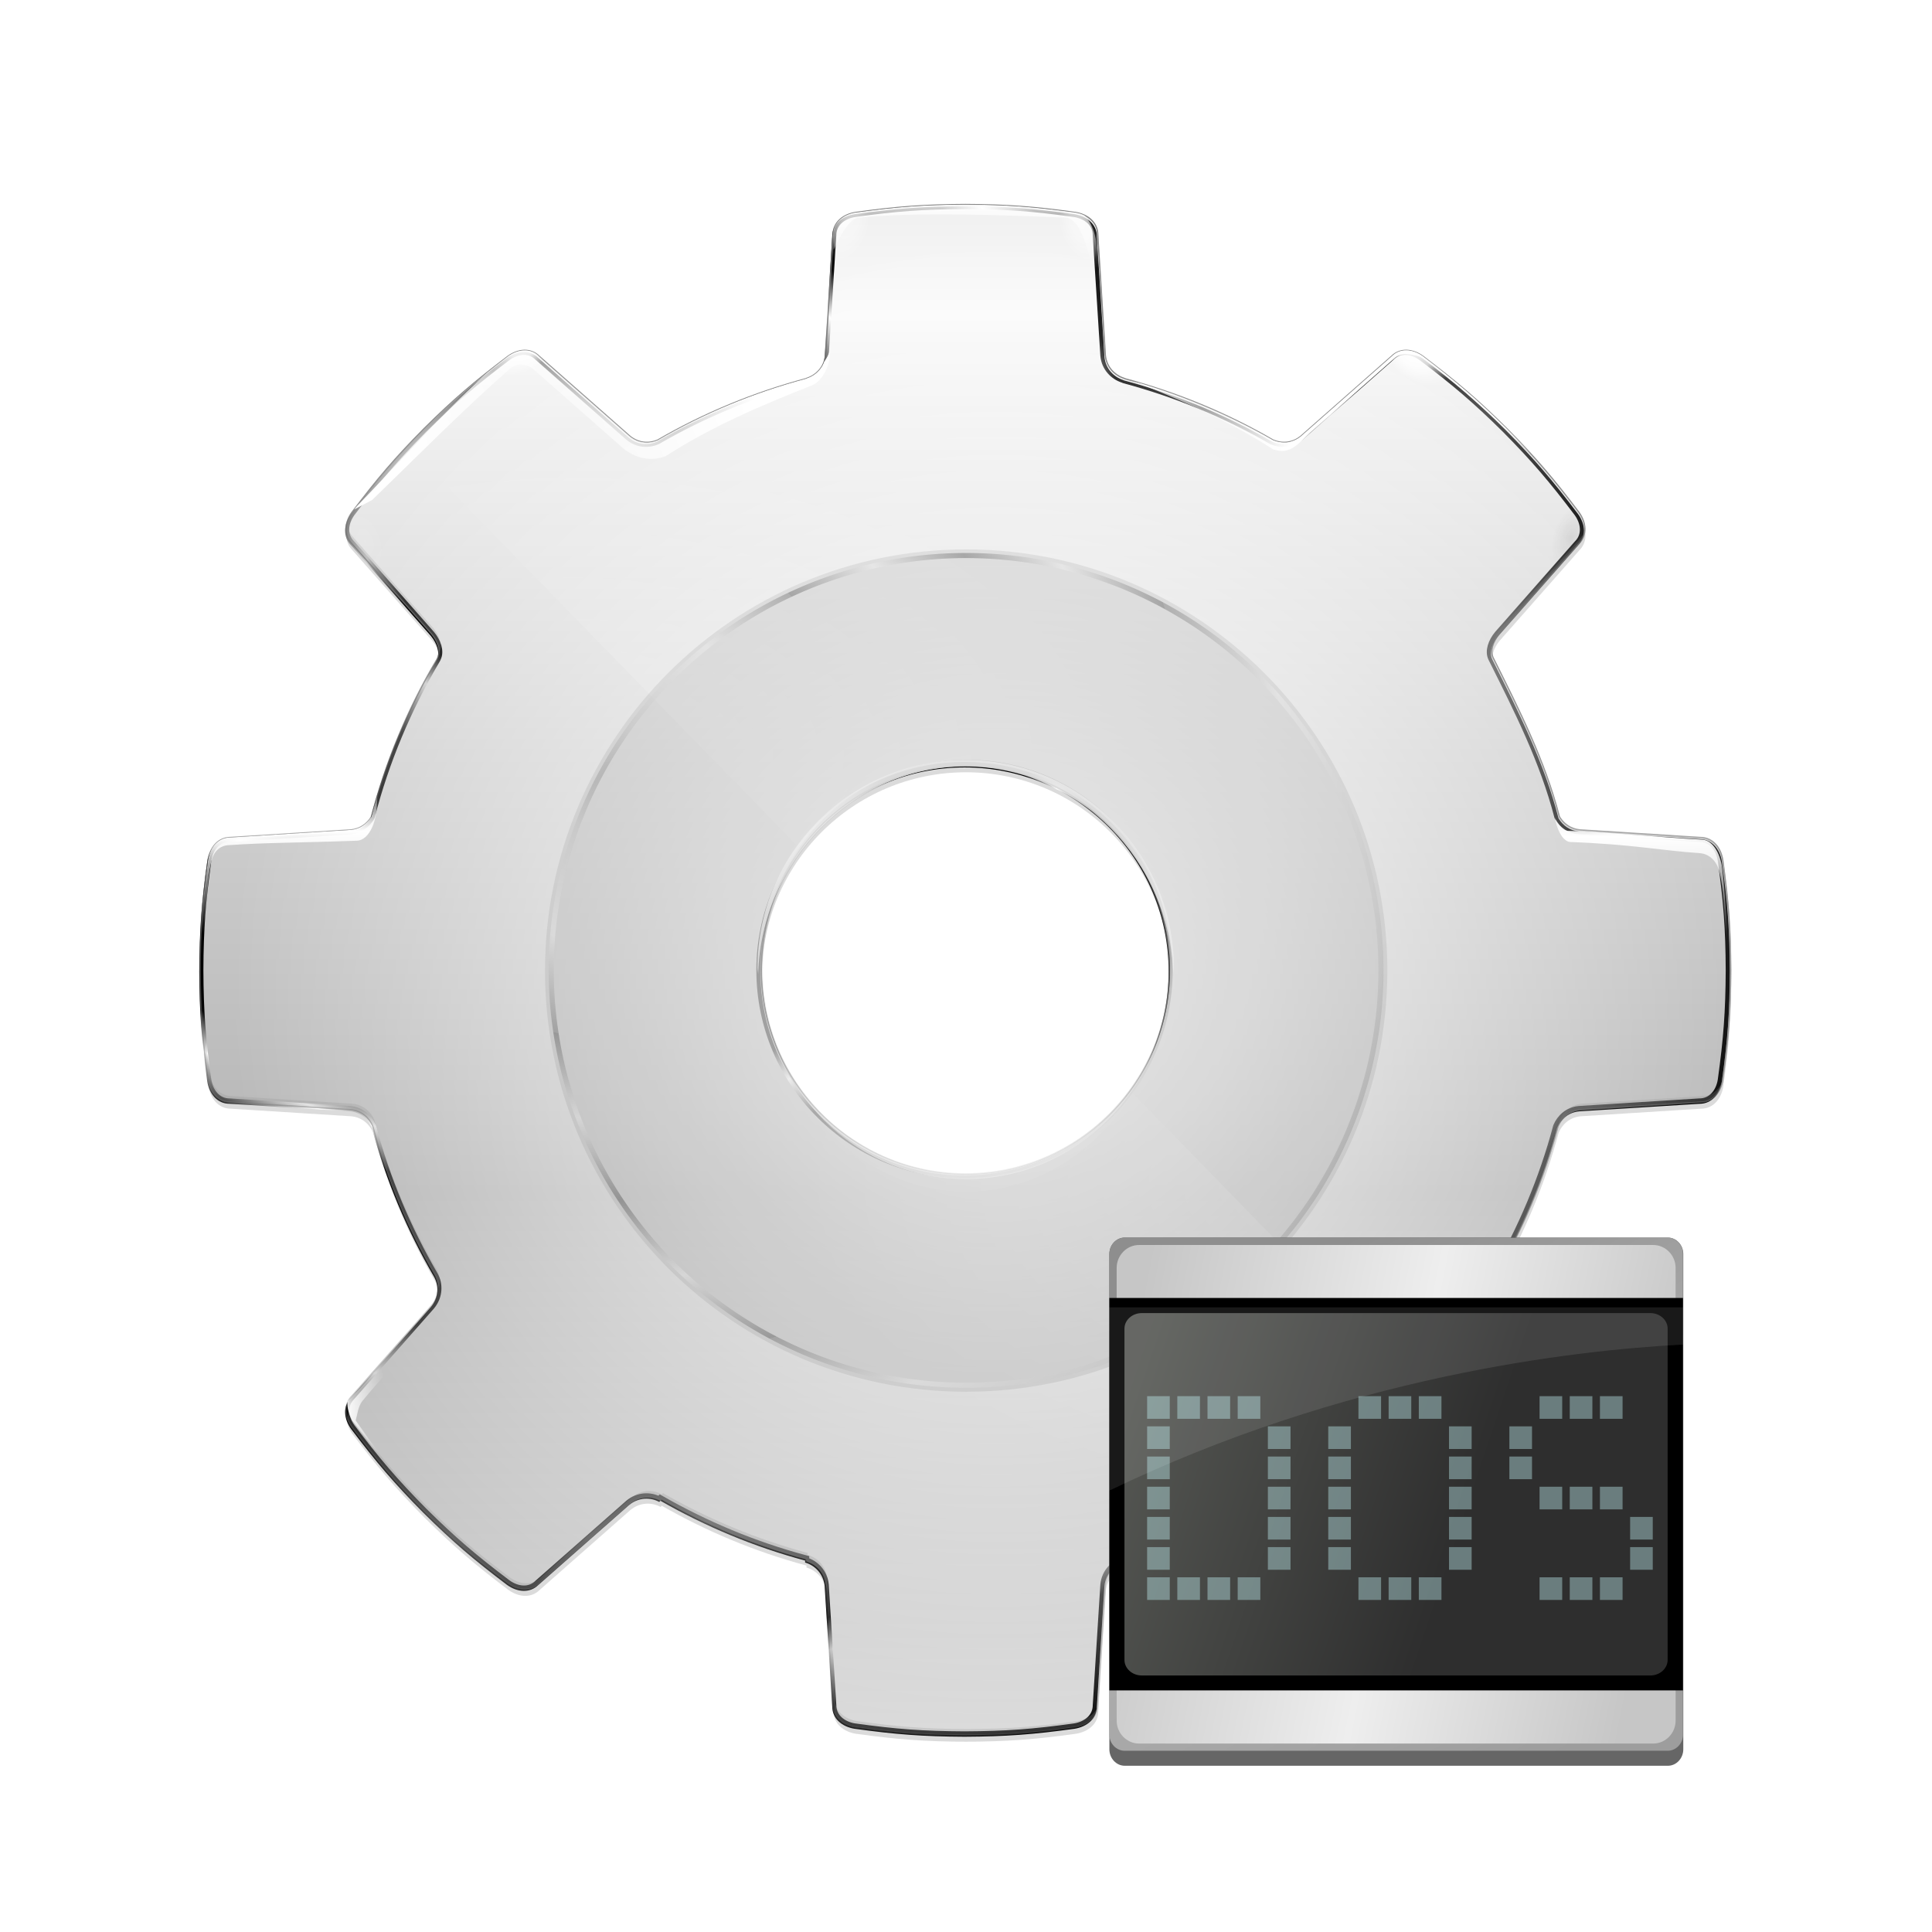<?xml version="1.0" encoding="UTF-8" standalone="no"?>
<!-- Created with Inkscape (http://www.inkscape.org/) -->

<svg
   xmlns:dc="http://purl.org/dc/elements/1.1/"
   xmlns:cc="http://creativecommons.org/ns#"
   xmlns:rdf="http://www.w3.org/1999/02/22-rdf-syntax-ns#"
   xmlns:svg="http://www.w3.org/2000/svg"
   xmlns="http://www.w3.org/2000/svg"
   xmlns:xlink="http://www.w3.org/1999/xlink"
   xmlns:sodipodi="http://sodipodi.sourceforge.net/DTD/sodipodi-0.dtd"
   xmlns:inkscape="http://www.inkscape.org/namespaces/inkscape"
   id="svg2"
   sodipodi:version="0.32"
   inkscape:version="0.48.0 r9654"
   width="128"
   height="128"
   version="1.0"
   inkscape:export-filename="/home/pinheiro/pics/oxygen-icons/scalable/mimetypes/hidef/application-x-ms-dos-executable.png"
   inkscape:export-xdpi="360"
   inkscape:export-ydpi="360"
   sodipodi:docname="application-x-ms-dos-executable.svgz"
   inkscape:output_extension="org.inkscape.output.svg.inkscape">
  <defs
     id="defs5">
    <linearGradient
       inkscape:collect="always"
       id="linearGradient3966">
      <stop
         style="stop-color:#ffffff;stop-opacity:1;"
         offset="0"
         id="stop3968" />
      <stop
         style="stop-color:#ffffff;stop-opacity:0;"
         offset="1"
         id="stop3970" />
    </linearGradient>
    <linearGradient
       inkscape:collect="always"
       id="linearGradient3958">
      <stop
         style="stop-color:#ffffff;stop-opacity:1;"
         offset="0"
         id="stop3960" />
      <stop
         style="stop-color:#ffffff;stop-opacity:0;"
         offset="1"
         id="stop3962" />
    </linearGradient>
    <linearGradient
       id="linearGradient4077">
      <stop
         id="stop4079"
         offset="0"
         style="stop-color:#525252;stop-opacity:1;" />
      <stop
         style="stop-color:#adadad;stop-opacity:1;"
         offset="0.129"
         id="stop4081" />
      <stop
         id="stop4083"
         offset="0.393"
         style="stop-color:#ffffff;stop-opacity:1;" />
      <stop
         style="stop-color:#282828;stop-opacity:1;"
         offset="0.616"
         id="stop4085" />
      <stop
         style="stop-color:#000000;stop-opacity:1;"
         offset="0.616"
         id="stop4087" />
      <stop
         id="stop4089"
         offset="0.808"
         style="stop-color:#ffffff;stop-opacity:1;" />
      <stop
         style="stop-color:#000000;stop-opacity:1;"
         offset="1"
         id="stop4091" />
      <stop
         id="stop4093"
         offset="1"
         style="stop-color:#000000;stop-opacity:1;" />
    </linearGradient>
    <linearGradient
       id="linearGradient3977">
      <stop
         style="stop-color:#525252;stop-opacity:1;"
         offset="0"
         id="stop3979" />
      <stop
         id="stop3987"
         offset="0.25"
         style="stop-color:#000000;stop-opacity:1;" />
      <stop
         style="stop-color:#cbcbcb;stop-opacity:1;"
         offset="0.314"
         id="stop3993" />
      <stop
         id="stop3997"
         offset="0.424"
         style="stop-color:#282828;stop-opacity:1;" />
      <stop
         id="stop3985"
         offset="0.725"
         style="stop-color:#000000;stop-opacity:1;" />
      <stop
         style="stop-color:#ffffff;stop-opacity:1;"
         offset="0.808"
         id="stop3989" />
      <stop
         id="stop3991"
         offset="0.875"
         style="stop-color:#000000;stop-opacity:1;" />
      <stop
         style="stop-color:#000000;stop-opacity:1;"
         offset="1"
         id="stop3981" />
    </linearGradient>
    <linearGradient
       id="linearGradient3292">
      <stop
         style="stop-color:#000000;stop-opacity:1;"
         offset="0"
         id="stop3294" />
      <stop
         id="stop3304"
         offset="0.5"
         style="stop-color:#ffffff;stop-opacity:1;" />
      <stop
         style="stop-color:#ffffff;stop-opacity:1;"
         offset="1"
         id="stop3296" />
    </linearGradient>
    <linearGradient
       id="linearGradient5968">
      <stop
         style="stop-color:#000000;stop-opacity:1;"
         offset="0"
         id="stop5970" />
      <stop
         id="stop3954"
         offset="0.866"
         style="stop-color:#000000;stop-opacity:0.498;" />
      <stop
         style="stop-color:#000000;stop-opacity:0;"
         offset="1"
         id="stop5972" />
    </linearGradient>
    <linearGradient
       inkscape:collect="always"
       id="linearGradient5880">
      <stop
         style="stop-color:#ffffff;stop-opacity:1;"
         offset="0"
         id="stop5882" />
      <stop
         style="stop-color:#ffffff;stop-opacity:0;"
         offset="1"
         id="stop5884" />
    </linearGradient>
    <linearGradient
       id="linearGradient5515">
      <stop
         style="stop-color:#ffffff;stop-opacity:0;"
         offset="0"
         id="stop5517" />
      <stop
         id="stop5523"
         offset="0.325"
         style="stop-color:#ffffff;stop-opacity:1;" />
      <stop
         style="stop-color:#ffffff;stop-opacity:0;"
         offset="1"
         id="stop5519" />
    </linearGradient>
    <linearGradient
       id="linearGradient5267">
      <stop
         style="stop-color:#ffffff;stop-opacity:1;"
         offset="0"
         id="stop5269" />
      <stop
         id="stop5275"
         offset="0.5"
         style="stop-color:#ffffff;stop-opacity:0.504;" />
      <stop
         style="stop-color:#ffffff;stop-opacity:1;"
         offset="1"
         id="stop5271" />
    </linearGradient>
    <linearGradient
       id="linearGradient5247">
      <stop
         style="stop-color:#ffffff;stop-opacity:1;"
         offset="0"
         id="stop5249" />
      <stop
         id="stop5255"
         offset="0.5"
         style="stop-color:#ffffff;stop-opacity:0.791;" />
      <stop
         style="stop-color:#ffffff;stop-opacity:0;"
         offset="1"
         id="stop5251" />
    </linearGradient>
    <linearGradient
       inkscape:collect="always"
       id="linearGradient5213">
      <stop
         style="stop-color:#ffffff;stop-opacity:1;"
         offset="0"
         id="stop5215" />
      <stop
         style="stop-color:#ffffff;stop-opacity:0;"
         offset="1"
         id="stop5217" />
    </linearGradient>
    <linearGradient
       inkscape:collect="always"
       id="linearGradient5131">
      <stop
         style="stop-color:#767676;stop-opacity:1;"
         offset="0"
         id="stop5133" />
      <stop
         style="stop-color:#767676;stop-opacity:0;"
         offset="1"
         id="stop5135" />
    </linearGradient>
    <linearGradient
       inkscape:collect="always"
       id="linearGradient4993">
      <stop
         style="stop-color:#ffffff;stop-opacity:1;"
         offset="0"
         id="stop4995" />
      <stop
         style="stop-color:#ffffff;stop-opacity:0;"
         offset="1"
         id="stop4997" />
    </linearGradient>
    <linearGradient
       inkscape:collect="always"
       id="linearGradient4913">
      <stop
         style="stop-color:#ffffff;stop-opacity:1;"
         offset="0"
         id="stop4915" />
      <stop
         style="stop-color:#ffffff;stop-opacity:0;"
         offset="1"
         id="stop4917" />
    </linearGradient>
    <linearGradient
       id="linearGradient4893">
      <stop
         style="stop-color:#000000;stop-opacity:0;"
         offset="0"
         id="stop4895" />
      <stop
         id="stop4909"
         offset="0.611"
         style="stop-color:#000000;stop-opacity:0;" />
      <stop
         id="stop4905"
         offset="0.685"
         style="stop-color:#000000;stop-opacity:0.378;" />
      <stop
         style="stop-color:#000000;stop-opacity:0;"
         offset="0.75"
         id="stop4907" />
      <stop
         style="stop-color:#000000;stop-opacity:0;"
         offset="1"
         id="stop4897" />
    </linearGradient>
    <linearGradient
       inkscape:collect="always"
       id="linearGradient3285">
      <stop
         style="stop-color:#474747;stop-opacity:1;"
         offset="0"
         id="stop3287" />
      <stop
         style="stop-color:#474747;stop-opacity:0;"
         offset="1"
         id="stop3289" />
    </linearGradient>
    <linearGradient
       id="linearGradient3184">
      <stop
         style="stop-color:#fcfcfc;stop-opacity:1;"
         offset="0"
         id="stop3186" />
      <stop
         style="stop-color:#c0c0c0;stop-opacity:1;"
         offset="1"
         id="stop3188" />
    </linearGradient>
    <linearGradient
       id="linearGradient3152">
      <stop
         style="stop-color:#a2a2a2;stop-opacity:1;"
         offset="0"
         id="stop3154" />
      <stop
         id="stop3166"
         offset="0.278"
         style="stop-color:#b7b7b7;stop-opacity:1;" />
      <stop
         id="stop3160"
         offset="0.348"
         style="stop-color:#f2f2f2;stop-opacity:1;" />
      <stop
         style="stop-color:#858585;stop-opacity:1;"
         offset="0.691"
         id="stop3162" />
      <stop
         id="stop3164"
         offset="0.767"
         style="stop-color:#8f8f8f;stop-opacity:1;" />
      <stop
         style="stop-color:#a4a4a4;stop-opacity:1;"
         offset="0.849"
         id="stop3182" />
      <stop
         style="stop-color:#757575;stop-opacity:1;"
         offset="0.884"
         id="stop3178" />
      <stop
         id="stop3180"
         offset="0.913"
         style="stop-color:#989898;stop-opacity:1;" />
      <stop
         style="stop-color:#acacac;stop-opacity:1;"
         offset="1"
         id="stop3156" />
    </linearGradient>
    <linearGradient
       id="linearGradient10207">
      <stop
         id="stop10209"
         offset="0"
         style="stop-color:#b4b4b4;stop-opacity:1;" />
      <stop
         style="stop-color:#d1d1d1;stop-opacity:1;"
         offset="0.5"
         id="stop4937" />
      <stop
         id="stop10211"
         offset="1"
         style="stop-color:#fafafa;stop-opacity:1;" />
    </linearGradient>
    <linearGradient
       id="linearGradient3752">
      <stop
         id="stop3754"
         offset="0"
         style="stop-color:#000000;stop-opacity:1;" />
      <stop
         id="stop3756"
         offset="1"
         style="stop-color:#000000;stop-opacity:0;" />
    </linearGradient>
    <radialGradient
       inkscape:collect="always"
       xlink:href="#linearGradient4893"
       id="radialGradient4903"
       cx="-1.249"
       cy="23.725"
       fx="-1.249"
       fy="61.404"
       r="60"
       gradientUnits="userSpaceOnUse"
       gradientTransform="matrix(1.358,1.503,-1.633,1.476,-61.052,-44.648)" />
    <radialGradient
       inkscape:collect="always"
       xlink:href="#linearGradient4913"
       id="radialGradient4925"
       gradientUnits="userSpaceOnUse"
       cx="-84"
       cy="64"
       fx="-84"
       fy="64"
       r="60" />
    <mask
       maskUnits="userSpaceOnUse"
       id="mask4921">
      <path
         style="opacity:1;fill:url(#radialGradient4925);fill-opacity:1;stroke:none;stroke-width:3;stroke-linecap:round;stroke-linejoin:round;stroke-miterlimit:4;stroke-dasharray:none;stroke-dashoffset:1.088;stroke-opacity:1"
         d="M -84,4 C -87.274,4.017 -89.376,4.174 -92.625,4.625 C -93.587,4.778 -94.375,5.406 -94.375,6.375 L -94.969,15.812 C -95.057,16.768 -95.725,17.397 -96.437,17.625 C -96.459,17.632 -96.478,17.65 -96.5,17.656 C -100.617,18.761 -104.523,20.378 -108.125,22.469 C -108.777,22.751 -109.617,22.734 -110.312,22.156 L -117.406,15.906 C -118.092,15.221 -119.086,15.334 -119.875,15.906 C -122.492,17.885 -124.11,19.26 -126.438,21.562 C -128.74,23.89 -130.115,25.508 -132.094,28.125 C -132.666,28.914 -132.779,29.908 -132.094,30.594 L -125.844,37.688 C -125.37,38.258 -125.108,38.996 -125.375,39.531 L -125.438,39.656 C -127.683,43.456 -129.432,47.593 -130.562,51.969 C -130.574,51.989 -130.581,52.011 -130.594,52.031 C -130.911,52.544 -131.449,52.963 -132.188,53.031 L -141.625,53.625 C -142.594,53.625 -143.222,54.413 -143.375,55.375 C -143.826,58.624 -143.983,60.726 -144,64 C -143.983,67.274 -143.826,69.376 -143.375,72.625 C -143.222,73.587 -142.594,74.375 -141.625,74.375 L -132.188,74.969 C -131.32,75.049 -130.744,75.615 -130.469,76.25 C -129.366,80.393 -127.703,84.314 -125.594,87.938 C -125.221,88.606 -125.212,89.552 -125.844,90.312 L -132.094,97.406 C -132.779,98.092 -132.666,99.086 -132.094,99.875 C -130.115,102.492 -128.74,104.11 -126.438,106.438 C -124.11,108.74 -122.492,110.115 -119.875,112.094 C -119.086,112.666 -118.092,112.779 -117.406,112.094 L -110.312,105.844 C -109.552,105.212 -108.606,105.221 -107.938,105.594 L -107.844,105.5 C -104.316,107.517 -100.516,109.11 -96.5,110.188 L -96.5,110.344 C -95.764,110.553 -95.06,111.203 -94.969,112.188 L -94.375,121.625 C -94.375,122.594 -93.587,123.222 -92.625,123.375 C -89.376,123.826 -87.274,123.983 -84,124 C -80.726,123.983 -78.624,123.826 -75.375,123.375 C -74.413,123.222 -73.625,122.594 -73.625,121.625 L -73.031,112.188 C -72.94,111.203 -72.236,110.553 -71.5,110.344 L -71.5,110.188 C -67.484,109.11 -63.684,107.517 -60.156,105.5 L -60.062,105.594 C -59.394,105.221 -58.448,105.212 -57.687,105.844 L -50.594,112.094 C -49.908,112.779 -48.914,112.666 -48.125,112.094 C -45.508,110.115 -43.89,108.74 -41.562,106.438 C -39.26,104.11 -37.885,102.492 -35.906,99.875 C -35.334,99.086 -35.221,98.092 -35.906,97.406 L -42.156,90.312 C -42.788,89.552 -42.779,88.606 -42.406,87.938 C -40.297,84.314 -38.634,80.393 -37.531,76.25 C -37.256,75.615 -36.68,75.049 -35.812,74.969 L -26.375,74.375 C -25.406,74.375 -24.778,73.587 -24.625,72.625 C -24.174,69.376 -24.017,67.274 -24,64 C -24.017,60.726 -24.174,58.624 -24.625,55.375 C -24.778,54.413 -25.406,53.625 -26.375,53.625 L -35.812,53.031 C -36.551,52.963 -37.089,52.544 -37.406,52.031 C -37.412,52.009 -37.432,51.991 -37.437,51.969 C -38.568,47.593 -40.589,43.604 -42.562,39.656 L -42.625,39.531 C -42.892,38.996 -42.63,38.258 -42.156,37.688 L -35.906,30.594 C -35.221,29.908 -35.334,28.914 -35.906,28.125 C -37.885,25.508 -39.26,23.89 -41.562,21.562 C -43.89,19.26 -45.508,17.885 -48.125,15.906 C -48.914,15.334 -49.908,15.221 -50.594,15.906 L -57.687,22.156 C -58.383,22.734 -59.223,22.751 -59.875,22.469 C -63.477,20.378 -67.383,18.761 -71.5,17.656 C -71.522,17.65 -71.541,17.632 -71.562,17.625 C -72.275,17.397 -72.943,16.768 -73.031,15.812 L -73.625,6.375 C -73.625,5.406 -74.413,4.778 -75.375,4.625 C -78.624,4.174 -80.726,4.017 -84,4 z M -84,48 C -75.168,48 -68,55.168 -68,64 C -68,72.832 -75.168,80 -84,80 C -92.832,80 -100,72.832 -100,64 C -100,55.168 -92.832,48 -84,48 z "
         id="path4923"
         sodipodi:nodetypes="ccccssccccccccsccscccccccccccccccccccccccccccccccccccccccccccccccssssccccccccsscccccsssc" />
    </mask>
    <radialGradient
       inkscape:collect="always"
       xlink:href="#linearGradient4993"
       id="radialGradient5008"
       gradientUnits="userSpaceOnUse"
       gradientTransform="matrix(1,0,0,0.578,0,-101.847)"
       cx="94.819"
       cy="67.895"
       fx="94.819"
       fy="67.895"
       r="43.734" />
    <filter
       inkscape:collect="always"
       id="filter5054">
      <feGaussianBlur
         inkscape:collect="always"
         stdDeviation="1.283"
         id="feGaussianBlur5056" />
    </filter>
    <clipPath
       clipPathUnits="userSpaceOnUse"
       id="clipPath5073">
      <path
         id="path5075"
         d="M 76.906,-70.062 C 73.994,-66.09 69.299,-63.5 64,-63.5 C 59.104,-63.5 54.717,-65.689 51.781,-69.156 C 28.642,-73.442 25.164,-55.117 20.281,-38.406 C 20.69,-37.972 21.088,-37.542 21.562,-37.062 C 23.89,-34.76 25.508,-33.385 28.125,-31.406 C 28.914,-30.834 29.908,-30.721 30.594,-31.406 L 37.688,-37.656 C 38.448,-38.288 39.394,-38.279 40.062,-37.906 L 40.156,-38 C 43.684,-35.983 47.484,-34.39 51.5,-33.312 L 51.5,-33.156 C 52.236,-32.947 52.94,-32.297 53.031,-31.312 L 53.625,-21.875 C 53.625,-20.906 54.413,-20.278 55.375,-20.125 C 58.624,-19.674 60.726,-19.517 64,-19.5 C 67.274,-19.517 69.376,-19.674 72.625,-20.125 C 73.587,-20.278 74.375,-20.906 74.375,-21.875 L 74.969,-31.312 C 75.06,-32.297 75.764,-32.947 76.5,-33.156 L 76.5,-33.312 C 80.516,-34.39 84.316,-35.983 87.844,-38 L 87.938,-37.906 C 88.606,-38.279 89.552,-38.288 90.312,-37.656 L 97.406,-31.406 C 98.092,-30.721 99.086,-30.834 99.875,-31.406 C 102.492,-33.385 104.11,-34.76 106.438,-37.062 C 106.923,-37.553 107.333,-37.994 107.75,-38.437 C 111.674,-45.524 82.141,-81.872 76.906,-70.062 z "
         clip-path="none"
         mask="none"
         style="opacity:0.431;fill:url(#radialGradient5077);fill-opacity:1;stroke:none;stroke-width:3;stroke-linecap:round;stroke-linejoin:round;stroke-miterlimit:4;stroke-dasharray:none;stroke-dashoffset:1.088;stroke-opacity:1"
         sodipodi:nodetypes="csccccccccccccccccccccccccccc" />
    </clipPath>
    <radialGradient
       inkscape:collect="always"
       xlink:href="#linearGradient4993"
       id="radialGradient5077"
       gradientUnits="userSpaceOnUse"
       gradientTransform="matrix(1,0,0,0.578,0,-101.847)"
       cx="94.819"
       cy="67.895"
       fx="94.819"
       fy="67.895"
       r="43.734" />
    <radialGradient
       inkscape:collect="always"
       xlink:href="#linearGradient4993"
       id="radialGradient5081"
       gradientUnits="userSpaceOnUse"
       gradientTransform="matrix(1,0,0,0.578,0,-101.847)"
       cx="94.819"
       cy="67.895"
       fx="94.819"
       fy="67.895"
       r="43.734" />
    <filter
       inkscape:collect="always"
       id="filter5162">
      <feGaussianBlur
         inkscape:collect="always"
         stdDeviation="0.605"
         id="feGaussianBlur5164" />
    </filter>
    <radialGradient
       inkscape:collect="always"
       xlink:href="#linearGradient4893"
       id="radialGradient5177"
       gradientUnits="userSpaceOnUse"
       gradientTransform="matrix(1.358,1.503,-1.633,1.476,-61.052,-44.648)"
       cx="-1.249"
       cy="23.725"
       fx="-1.249"
       fy="61.404"
       r="60" />
    <radialGradient
       inkscape:collect="always"
       xlink:href="#linearGradient4993"
       id="radialGradient5179"
       gradientUnits="userSpaceOnUse"
       gradientTransform="matrix(1,0,0,0.578,0,-101.847)"
       cx="94.819"
       cy="67.895"
       fx="94.819"
       fy="67.895"
       r="43.734" />
    <radialGradient
       inkscape:collect="always"
       xlink:href="#linearGradient4993"
       id="radialGradient5181"
       gradientUnits="userSpaceOnUse"
       gradientTransform="matrix(1,0,0,0.578,0,-101.847)"
       cx="94.819"
       cy="67.895"
       fx="94.819"
       fy="67.895"
       r="43.734" />
    <filter
       inkscape:collect="always"
       id="filter5257">
      <feGaussianBlur
         inkscape:collect="always"
         stdDeviation="0.023"
         id="feGaussianBlur5259" />
    </filter>
    <filter
       inkscape:collect="always"
       id="filter5309">
      <feGaussianBlur
         inkscape:collect="always"
         stdDeviation="0.093"
         id="feGaussianBlur5311" />
    </filter>
    <filter
       inkscape:collect="always"
       x="-0.113"
       width="1.226"
       y="-0.067"
       height="1.133"
       id="filter5505">
      <feGaussianBlur
         inkscape:collect="always"
         stdDeviation="0.133"
         id="feGaussianBlur5507" />
    </filter>
    <filter
       inkscape:collect="always"
       id="filter5581">
      <feGaussianBlur
         inkscape:collect="always"
         stdDeviation="0.204"
         id="feGaussianBlur5583" />
    </filter>
    <filter
       inkscape:collect="always"
       id="filter5836">
      <feGaussianBlur
         inkscape:collect="always"
         stdDeviation="0.124"
         id="feGaussianBlur5838" />
    </filter>
    <filter
       inkscape:collect="always"
       id="filter5876">
      <feGaussianBlur
         inkscape:collect="always"
         stdDeviation="0.119"
         id="feGaussianBlur5878" />
    </filter>
    <linearGradient
       inkscape:collect="always"
       xlink:href="#linearGradient5880"
       id="linearGradient5886"
       x1="63.993"
       y1="80.37"
       x2="63.993"
       y2="66.132"
       gradientUnits="userSpaceOnUse" />
    <filter
       inkscape:collect="always"
       id="filter5960">
      <feGaussianBlur
         inkscape:collect="always"
         stdDeviation="0.07"
         id="feGaussianBlur5962" />
    </filter>
    <linearGradient
       inkscape:collect="always"
       xlink:href="#linearGradient10207"
       id="linearGradient2317"
       gradientUnits="userSpaceOnUse"
       gradientTransform="matrix(0.845,0,0,0.845,9.907,10.198)"
       spreadMethod="reflect"
       x1="64"
       y1="81.5"
       x2="64"
       y2="12.678" />
    <linearGradient
       inkscape:collect="always"
       xlink:href="#linearGradient5247"
       id="linearGradient3298"
       x1="310.85"
       y1="53.393"
       x2="321.274"
       y2="308.027"
       gradientUnits="userSpaceOnUse" />
    <filter
       inkscape:collect="always"
       id="filter3310">
      <feGaussianBlur
         inkscape:collect="always"
         stdDeviation="0.114"
         id="feGaussianBlur3312" />
    </filter>
    <linearGradient
       inkscape:collect="always"
       xlink:href="#linearGradient3292"
       id="linearGradient3330"
       gradientUnits="userSpaceOnUse"
       x1="310.85"
       y1="-27.656"
       x2="310.85"
       y2="270.17"
       gradientTransform="matrix(0.589,0,0,0.589,-119.157,-0.13)" />
    <radialGradient
       inkscape:collect="always"
       xlink:href="#linearGradient5968"
       id="radialGradient3129"
       gradientUnits="userSpaceOnUse"
       gradientTransform="matrix(1,0,0,0.111,0,108.185)"
       cx="66.917"
       cy="121.709"
       fx="66.917"
       fy="121.709"
       r="36.032" />
    <filter
       inkscape:collect="always"
       id="filter3932">
      <feGaussianBlur
         inkscape:collect="always"
         stdDeviation="0.664"
         id="feGaussianBlur3934" />
    </filter>
    <clipPath
       clipPathUnits="userSpaceOnUse"
       id="clipPath3955">
      <path
         sodipodi:nodetypes="ccccssccccccccsccscccccccccccccccccccccccccccccccccccccccccccccccssssccccccccsscccccsssc"
         id="path3957"
         d="m 63.969,3.967 c -3.274,0.017 -5.376,0.174 -8.625,0.625 -0.962,0.153 -1.75,0.781 -1.75,1.75 l -0.594,9.438 c -0.089,0.955 -0.757,1.584 -1.469,1.812 -0.022,0.007 -0.041,0.025 -0.062,0.031 -4.117,1.105 -8.023,2.722 -11.625,4.812 -0.652,0.282 -1.492,0.265 -2.188,-0.312 l -7.094,-6.25 c -0.685,-0.685 -1.68,-0.572 -2.469,0 -2.617,1.979 -4.235,3.353 -6.562,5.656 -2.303,2.327 -3.678,3.946 -5.656,6.562 -0.572,0.789 -0.685,1.783 0,2.469 l 6.25,7.094 c 0.474,0.57 0.736,1.309 0.469,1.844 l -0.062,0.125 c -2.246,3.8 -3.995,7.936 -5.125,12.313 -0.012,0.021 -0.019,0.042 -0.031,0.062 -0.317,0.513 -0.855,0.932 -1.594,1 l -9.438,0.594 c -0.969,0 -1.597,0.788 -1.75,1.75 -0.451,3.249 -0.608,5.351 -0.625,8.625 0.017,3.274 0.174,5.376 0.625,8.625 0.153,0.962 0.781,1.75 1.75,1.75 l 9.438,0.594 c 0.867,0.08 1.443,0.647 1.719,1.281 1.103,4.143 2.766,8.064 4.875,11.688 0.373,0.669 0.382,1.614 -0.25,2.375 l -6.25,7.094 c -0.685,0.685 -0.572,1.68 0,2.469 1.979,2.617 3.354,4.235 5.656,6.562 2.327,2.303 3.946,3.678 6.562,5.656 0.789,0.572 1.783,0.685 2.469,0 l 7.094,-6.25 c 0.761,-0.632 1.706,-0.623 2.375,-0.25 l 0.094,-0.094 c 3.528,2.017 7.328,3.61 11.344,4.688 l 0,0.156 c 0.736,0.209 1.44,0.859 1.531,1.844 l 0.594,9.438 c 0,0.969 0.788,1.597 1.75,1.75 3.249,0.451 5.351,0.608 8.625,0.625 3.274,-0.017 5.376,-0.174 8.625,-0.625 0.962,-0.153 1.75,-0.781 1.75,-1.75 l 0.594,-9.438 c 0.091,-0.984 0.795,-1.635 1.531,-1.844 l 0,-0.156 c 4.016,-1.078 7.816,-2.67 11.344,-4.688 l 0.094,0.094 c 0.669,-0.373 1.614,-0.382 2.375,0.25 l 7.094,6.25 c 0.685,0.686 1.68,0.572 2.469,0 2.617,-1.979 4.235,-3.354 6.563,-5.656 2.303,-2.327 3.678,-3.946 5.656,-6.562 0.572,-0.789 0.686,-1.783 0,-2.469 l -6.25,-7.094 c -0.632,-0.761 -0.623,-1.706 -0.25,-2.375 2.109,-3.623 3.772,-7.544 4.875,-11.688 0.275,-0.635 0.851,-1.201 1.719,-1.281 l 9.438,-0.594 c 0.969,0 1.597,-0.788 1.75,-1.75 0.451,-3.249 0.608,-5.351 0.625,-8.625 -0.017,-3.274 -0.174,-5.376 -0.625,-8.625 -0.153,-0.962 -0.781,-1.75 -1.75,-1.75 l -9.438,-0.594 c -0.738,-0.068 -1.277,-0.487 -1.594,-1 -0.006,-0.022 -0.026,-0.041 -0.031,-0.062 -1.13,-4.376 -3.151,-8.365 -5.125,-12.313 l -0.062,-0.125 c -0.267,-0.535 -0.005,-1.273 0.469,-1.844 l 6.25,-7.094 c 0.686,-0.686 0.572,-1.68 0,-2.469 -1.979,-2.617 -3.354,-4.235 -5.656,-6.562 -2.327,-2.303 -3.946,-3.678 -6.563,-5.656 -0.789,-0.572 -1.783,-0.686 -2.469,0 l -7.094,6.25 c -0.695,0.577 -1.536,0.594 -2.188,0.312 -3.602,-2.09 -7.508,-3.707 -11.625,-4.812 -0.022,-0.006 -0.041,-0.024 -0.062,-0.031 -0.712,-0.228 -1.38,-0.857 -1.469,-1.812 l -0.594,-9.438 c 0,-0.969 -0.788,-1.597 -1.75,-1.75 -3.249,-0.451 -5.351,-0.608 -8.625,-0.625 z m 0,44 c 8.832,0 16,7.168 16,16 0,8.832 -7.168,16 -16,16 -8.832,0 -16,-7.168 -16,-16 0,-8.832 7.168,-16 16,-16 z"
         style="fill:none;stroke:url(#linearGradient3959);stroke-width:0.1;stroke-linecap:round;stroke-linejoin:round;stroke-miterlimit:4;stroke-opacity:1;stroke-dasharray:none;stroke-dashoffset:1.088;filter:url(#filter5162)"
         mask="none"
         inkscape:connector-curvature="0" />
    </clipPath>
    <linearGradient
       inkscape:collect="always"
       xlink:href="#linearGradient5131"
       id="linearGradient3959"
       gradientUnits="userSpaceOnUse"
       gradientTransform="translate(-230.031,39.467)"
       x1="283.5"
       y1="-52.5"
       x2="282.5"
       y2="128.5" />
    <filter
       inkscape:collect="always"
       id="filter3961">
      <feGaussianBlur
         inkscape:collect="always"
         stdDeviation="0.135"
         id="feGaussianBlur3963" />
    </filter>
    <radialGradient
       inkscape:collect="always"
       xlink:href="#linearGradient3977"
       id="radialGradient3995"
       cx="166.724"
       cy="31.651"
       fx="166.724"
       fy="31.651"
       r="60.5"
       gradientTransform="matrix(0.633,0,0,0.633,61.137,11.606)"
       gradientUnits="userSpaceOnUse"
       spreadMethod="reflect" />
    <clipPath
       clipPathUnits="userSpaceOnUse"
       id="clipPath4019">
      <path
         style="opacity:0.732;fill:url(#radialGradient4023);fill-opacity:1;stroke:none"
         d="m 201.504,3.7 c -3.274,0.017 -5.376,0.174 -8.625,0.625 -0.962,0.153 -1.75,0.781 -1.75,1.75 l -0.594,9.438 c -0.088,0.955 -0.757,1.584 -1.469,1.812 -0.022,0.007 -0.041,0.025 -0.062,0.031 -4.117,1.105 -8.023,2.722 -11.625,4.812 -0.652,0.282 -1.492,0.265 -2.188,-0.312 l -7.094,-6.25 c -0.685,-0.685 -1.68,-0.572 -2.469,0 -2.617,1.979 -4.235,3.353 -6.562,5.656 -2.303,2.327 -3.678,3.946 -5.656,6.562 -0.572,0.789 -0.685,1.783 0,2.469 l 6.25,7.094 c 0.474,0.57 0.736,1.309 0.469,1.844 l -0.062,0.125 c -2.246,3.8 -3.995,7.936 -5.125,12.312 -0.012,0.021 -0.019,0.042 -0.031,0.062 -0.317,0.513 -0.855,0.932 -1.594,1 l -9.438,0.594 c -0.969,0 -1.597,0.788 -1.75,1.75 -0.451,3.249 -0.608,5.351 -0.625,8.625 0.017,3.274 0.174,5.376 0.625,8.625 0.153,0.962 0.781,1.75 1.75,1.75 l 9.438,0.594 c 0.867,0.08 1.443,0.647 1.719,1.281 1.103,4.143 2.766,8.064 4.875,11.688 0.373,0.669 0.382,1.614 -0.25,2.375 l -6.25,7.094 c -0.685,0.685 -0.572,1.68 0,2.469 1.979,2.617 3.354,4.235 5.656,6.562 2.327,2.303 3.946,3.678 6.562,5.656 0.789,0.572 1.783,0.685 2.469,0 l 7.094,-6.25 c 0.761,-0.632 1.706,-0.623 2.375,-0.25 l 0.094,-0.094 c 3.528,2.017 7.328,3.61 11.344,4.688 l 0,0.156 c 0.736,0.209 1.44,0.859 1.531,1.844 l 0.594,9.438 c 0,0.969 0.788,1.597 1.75,1.75 3.249,0.451 5.351,0.608 8.625,0.625 3.274,-0.017 5.376,-0.174 8.625,-0.625 0.962,-0.153 1.75,-0.781 1.75,-1.75 l 0.594,-9.438 c 0.091,-0.984 0.795,-1.635 1.531,-1.844 l 0,-0.156 c 4.016,-1.078 7.816,-2.67 11.344,-4.688 l 0.094,0.094 c 0.669,-0.373 1.614,-0.382 2.375,0.25 l 7.094,6.25 c 0.685,0.686 1.68,0.572 2.469,0 2.617,-1.979 4.235,-3.354 6.563,-5.656 2.303,-2.327 3.678,-3.946 5.656,-6.562 0.572,-0.789 0.686,-1.783 0,-2.469 l -6.25,-7.094 c -0.632,-0.761 -0.623,-1.706 -0.25,-2.375 2.109,-3.623 3.772,-7.544 4.875,-11.688 0.275,-0.635 0.851,-1.201 1.719,-1.281 l 9.438,-0.594 c 0.969,0 1.597,-0.788 1.75,-1.75 0.451,-3.249 0.608,-5.351 0.625,-8.625 -0.017,-3.274 -0.174,-5.376 -0.625,-8.625 -0.153,-0.962 -0.781,-1.75 -1.75,-1.75 l -9.438,-0.594 c -0.738,-0.068 -1.277,-0.487 -1.594,-1 -0.006,-0.022 -0.026,-0.041 -0.031,-0.062 -1.13,-4.376 -3.151,-8.365 -5.125,-12.312 l -0.062,-0.125 c -0.267,-0.535 -0.005,-1.273 0.469,-1.844 l 6.25,-7.094 c 0.686,-0.686 0.572,-1.68 0,-2.469 -1.979,-2.617 -3.354,-4.235 -5.656,-6.562 -2.327,-2.303 -3.946,-3.678 -6.563,-5.656 -0.789,-0.572 -1.783,-0.686 -2.469,0 l -7.094,6.25 c -0.695,0.577 -1.536,0.594 -2.188,0.312 -3.602,-2.09 -7.508,-3.707 -11.625,-4.812 -0.022,-0.006 -0.041,-0.024 -0.062,-0.031 -0.712,-0.228 -1.38,-0.857 -1.469,-1.812 L 211.879,6.075 c 0,-0.969 -0.788,-1.597 -1.75,-1.75 -3.249,-0.451 -5.351,-0.608 -8.625,-0.625 z m 0,44 c 8.832,-1e-6 16,7.168 16,16 0,8.832 -7.168,16 -16,16 -8.832,0 -16,-7.168 -16,-16 0,-8.832 7.168,-16 16,-16 z"
         id="path4021"
         sodipodi:nodetypes="ccccssccccccccsccscccccccccccccccccccccccccccccccccccccccccccccccssssccccccccsscccccsssc"
         inkscape:connector-curvature="0" />
    </clipPath>
    <radialGradient
       inkscape:collect="always"
       xlink:href="#linearGradient4913"
       id="radialGradient4023"
       gradientUnits="userSpaceOnUse"
       gradientTransform="translate(285.504,-0.3)"
       cx="-84"
       cy="64"
       fx="-84"
       fy="64"
       r="60" />
    <radialGradient
       inkscape:collect="always"
       xlink:href="#linearGradient4913"
       id="radialGradient4025"
       gradientUnits="userSpaceOnUse"
       gradientTransform="matrix(1,0,0,1.902,0,-6.178)"
       cx="54.673"
       cy="6.85"
       fx="54.673"
       fy="6.85"
       r="1.289" />
    <filter
       inkscape:collect="always"
       id="filter4027"
       x="-0.074"
       width="1.149"
       y="-0.669"
       height="2.338">
      <feGaussianBlur
         inkscape:collect="always"
         stdDeviation="2.232"
         id="feGaussianBlur4029" />
    </filter>
    <linearGradient
       inkscape:collect="always"
       xlink:href="#linearGradient5880"
       id="linearGradient4031"
       gradientUnits="userSpaceOnUse"
       x1="63.993"
       y1="80.37"
       x2="63.993"
       y2="66.132" />
    <linearGradient
       inkscape:collect="always"
       xlink:href="#linearGradient5213"
       id="linearGradient4033"
       gradientUnits="userSpaceOnUse"
       gradientTransform="translate(-0.03,-0.759)"
       x1="62.937"
       y1="3.85"
       x2="63.021"
       y2="9.852" />
    <radialGradient
       inkscape:collect="always"
       xlink:href="#linearGradient5247"
       id="radialGradient4035"
       gradientUnits="userSpaceOnUse"
       gradientTransform="matrix(1,0,0,1.902,0,-6.178)"
       cx="54.673"
       cy="6.85"
       fx="54.046"
       fy="6.341"
       r="1.289" />
    <radialGradient
       inkscape:collect="always"
       xlink:href="#linearGradient5247"
       id="radialGradient4037"
       gradientUnits="userSpaceOnUse"
       gradientTransform="matrix(1,0,0,1.902,0,-6.178)"
       cx="54.673"
       cy="6.85"
       fx="54.046"
       fy="6.341"
       r="1.289" />
    <linearGradient
       inkscape:collect="always"
       xlink:href="#linearGradient5267"
       id="linearGradient4039"
       gradientUnits="userSpaceOnUse"
       x1="43.714"
       y1="11.362"
       x2="18.252"
       y2="21.729" />
    <radialGradient
       inkscape:collect="always"
       xlink:href="#linearGradient5247"
       id="radialGradient4041"
       gradientUnits="userSpaceOnUse"
       gradientTransform="matrix(1,0,0,1.902,0,-6.178)"
       cx="54.673"
       cy="6.85"
       fx="54.046"
       fy="6.341"
       r="1.289" />
    <linearGradient
       inkscape:collect="always"
       xlink:href="#linearGradient5267"
       id="linearGradient4043"
       gradientUnits="userSpaceOnUse"
       x1="52.722"
       y1="17.797"
       x2="38.628"
       y2="22.658" />
    <radialGradient
       inkscape:collect="always"
       xlink:href="#linearGradient5247"
       id="radialGradient4045"
       gradientUnits="userSpaceOnUse"
       gradientTransform="matrix(1,0,0,1.902,0,-6.178)"
       cx="54.673"
       cy="6.85"
       fx="54.046"
       fy="6.341"
       r="1.289" />
    <radialGradient
       inkscape:collect="always"
       xlink:href="#linearGradient3285"
       id="radialGradient4047"
       gradientUnits="userSpaceOnUse"
       gradientTransform="matrix(1,0,0,1.902,0,-6.178)"
       cx="54.673"
       cy="6.85"
       fx="54.673"
       fy="6.85"
       r="1.289" />
    <linearGradient
       inkscape:collect="always"
       xlink:href="#linearGradient5515"
       id="linearGradient4049"
       gradientUnits="userSpaceOnUse"
       x1="114.296"
       y1="49.937"
       x2="114.296"
       y2="61.877" />
    <linearGradient
       inkscape:collect="always"
       xlink:href="#linearGradient5515"
       id="linearGradient4051"
       gradientUnits="userSpaceOnUse"
       x1="114.296"
       y1="49.937"
       x2="114.296"
       y2="61.877" />
    <linearGradient
       inkscape:collect="always"
       xlink:href="#linearGradient5131"
       id="linearGradient4053"
       gradientUnits="userSpaceOnUse"
       gradientTransform="translate(-230.031,39.467)"
       x1="283.5"
       y1="-52.5"
       x2="282.5"
       y2="128.5" />
    <radialGradient
       inkscape:collect="always"
       xlink:href="#linearGradient4913"
       id="radialGradient4055"
       gradientUnits="userSpaceOnUse"
       gradientTransform="matrix(0.845,0,0,0.845,134.987,10.198)"
       cx="-81.634"
       cy="64.887"
       fx="-81.634"
       fy="64.887"
       r="60" />
    <radialGradient
       inkscape:collect="always"
       xlink:href="#linearGradient4077"
       id="radialGradient4136"
       cx="263.745"
       cy="83.663"
       fx="263.745"
       fy="83.663"
       r="55.668"
       gradientUnits="userSpaceOnUse"
       spreadMethod="reflect" />
    <filter
       inkscape:collect="always"
       id="filter3950">
      <feGaussianBlur
         inkscape:collect="always"
         stdDeviation="0.304"
         id="feGaussianBlur3952" />
    </filter>
    <radialGradient
       inkscape:collect="always"
       xlink:href="#linearGradient3958"
       id="radialGradient3964"
       cx="111.72"
       cy="98.041"
       fx="111.72"
       fy="98.041"
       r="3.256"
       gradientTransform="matrix(1,0,0,1.965,0,-94.073)"
       gradientUnits="userSpaceOnUse" />
    <radialGradient
       inkscape:collect="always"
       xlink:href="#linearGradient3966"
       id="radialGradient3972"
       cx="113.156"
       cy="97.951"
       fx="113.156"
       fy="97.951"
       r="3.388"
       gradientTransform="matrix(1,0,0,1.927,0,-90.303)"
       gradientUnits="userSpaceOnUse" />
    <filter
       inkscape:collect="always"
       id="filter3962">
      <feGaussianBlur
         inkscape:collect="always"
         stdDeviation="0.18"
         id="feGaussianBlur3964" />
    </filter>
    <filter
       color-interpolation-filters="sRGB"
       id="filter3542"
       inkscape:collect="always">
      <feGaussianBlur
         id="feGaussianBlur3544"
         stdDeviation="1.56"
         inkscape:collect="always" />
    </filter>
    <linearGradient
       inkscape:collect="always"
       xlink:href="#radialGradient9766"
       id="linearGradient5806"
       gradientUnits="userSpaceOnUse"
       gradientTransform="matrix(0.679,0,0,0.708,17.857,26.78)"
       x1="45.123"
       y1="21.22"
       x2="94.191"
       y2="114.558" />
    <radialGradient
       gradientUnits="userSpaceOnUse"
       r="136.004"
       cy="-31"
       cx="52"
       id="radialGradient9766">
      <stop
         id="stop9768"
         style="stop-color:#8e8e8e;stop-opacity:1;"
         offset="0" />
      <stop
         offset="0.5"
         style="stop-color:#ababab;stop-opacity:1;"
         id="stop9774" />
      <stop
         id="stop9772"
         style="stop-color:#9d9d9d;stop-opacity:1;"
         offset="1" />
    </radialGradient>
    <linearGradient
       inkscape:collect="always"
       xlink:href="#radialGradient5295"
       id="linearGradient5818"
       gradientUnits="userSpaceOnUse"
       gradientTransform="matrix(0.643,0,0,0.667,20.143,29.447)"
       x1="8"
       y1="40.665"
       x2="120"
       y2="64" />
    <radialGradient
       id="radialGradient5295"
       cx="52"
       cy="-31"
       r="136.004"
       gradientUnits="userSpaceOnUse">
      <stop
         offset="0"
         style="stop-color:#c6c6c6;stop-opacity:1;"
         id="stop5297" />
      <stop
         offset="0.521"
         style="stop-color:#EEEEEE"
         id="stop5299" />
      <stop
         offset="1"
         style="stop-color:#c6c6c6;stop-opacity:1;"
         id="stop5301" />
    </radialGradient>
    <linearGradient
       inkscape:collect="always"
       xlink:href="#XMLID_94_"
       id="linearGradient5810"
       gradientUnits="userSpaceOnUse"
       gradientTransform="matrix(0.987,0,0,1,1.62,0)"
       x1="9"
       y1="24.324"
       x2="106.558"
       y2="53.655" />
    <linearGradient
       y2="53.655"
       x2="106.558"
       y1="24.324"
       x1="9"
       gradientUnits="userSpaceOnUse"
       id="XMLID_94_">
      <stop
         id="stop35-6"
         style="stop-color:#555753"
         offset="0" />
      <stop
         id="stop37"
         style="stop-color:#2E2E2E"
         offset="0.627" />
      <stop
         id="stop39"
         style="stop-color:#2E2E2E"
         offset="1" />
    </linearGradient>
    <linearGradient
       inkscape:collect="always"
       xlink:href="#XMLID_95_"
       id="linearGradient5812"
       gradientUnits="userSpaceOnUse"
       gradientTransform="matrix(1.5,0,0,1.4,7.286,26.113)"
       x1="24"
       y1="40"
       x2="24"
       y2="20" />
    <linearGradient
       y2="20"
       x2="24"
       y1="40"
       x1="24"
       gradientUnits="userSpaceOnUse"
       id="XMLID_95_">
      <stop
         id="stop46"
         style="stop-color:#FFFFFF"
         offset="0.5" />
      <stop
         id="stop48"
         style="stop-color:#EEEEEC"
         offset="1" />
    </linearGradient>
    <linearGradient
       inkscape:collect="always"
       xlink:href="#XMLID_96_"
       id="linearGradient5814"
       gradientUnits="userSpaceOnUse"
       gradientTransform="matrix(1.25,0,0,1,10.286,38.113)"
       x1="44"
       y1="44"
       x2="44"
       y2="40" />
    <linearGradient
       y2="40"
       x2="44"
       y1="44"
       x1="44"
       gradientUnits="userSpaceOnUse"
       id="XMLID_96_">
      <stop
         id="stop4344"
         style="stop-color:#FFFFFF"
         offset="0.5" />
      <stop
         id="stop4346"
         style="stop-color:#EEEEEC"
         offset="1" />
    </linearGradient>
    <linearGradient
       y2="40"
       x2="44"
       y1="44"
       x1="44"
       gradientTransform="matrix(1.25,0,0,1,10.286,38.113)"
       gradientUnits="userSpaceOnUse"
       id="linearGradient3696"
       xlink:href="#XMLID_96_"
       inkscape:collect="always" />
  </defs>
  <sodipodi:namedview
     inkscape:window-height="837"
     inkscape:window-width="1270"
     inkscape:pageshadow="2"
     inkscape:pageopacity="0.0"
     guidetolerance="10.0"
     gridtolerance="10.0"
     objecttolerance="10.0"
     borderopacity="1.0"
     bordercolor="#666666"
     pagecolor="#ffffff"
     id="base"
     width="128px"
     height="128px"
     showgrid="true"
     inkscape:zoom="5.6568542"
     inkscape:cx="73.299089"
     inkscape:cy="27.86786"
     inkscape:window-x="502"
     inkscape:window-y="174"
     inkscape:current-layer="svg2"
     inkscape:window-maximized="0">
    <inkscape:grid
       id="GridFromPre046Settings"
       type="xygrid"
       originx="0px"
       originy="0px"
       spacingx="0.5px"
       spacingy="0.5px"
       color="#0000ff"
       empcolor="#0000ff"
       opacity="0.2"
       empopacity="0.4"
       empspacing="2"
       visible="true"
       enabled="true"
       snapvisiblegridlinesonly="true" />
  </sodipodi:namedview>
  <path
     inkscape:connector-curvature="0"
     style="fill:#171717;fill-opacity:1;stroke:none;filter:url(#filter3950);opacity:0.397"
     d="m 63.995,13.979 c -2.767,0.015 -4.543,0.147 -7.289,0.528 -0.813,0.129 -1.479,0.66 -1.479,1.479 l -0.502,7.976 c -0.075,0.807 -0.639,1.339 -1.241,1.532 -0.018,0.006 -0.034,0.021 -0.053,0.026 -3.479,0.934 -6.78,2.301 -9.825,4.067 -0.551,0.238 -1.261,0.224 -1.849,-0.264 L 35.762,24.041 c -0.579,-0.579 -1.42,-0.483 -2.086,0 -2.211,1.672 -3.579,2.834 -5.546,4.78 -1.946,1.967 -3.108,3.335 -4.78,5.546 -0.483,0.666 -0.579,1.507 0,2.086 l 5.282,5.995 c 0.4,0.482 0.622,1.106 0.396,1.558 l -0.053,0.106 c -1.898,3.211 -3.376,6.707 -4.331,10.406 -0.01,0.017 -0.016,0.036 -0.026,0.053 -0.268,0.433 -0.723,0.787 -1.347,0.845 l -7.976,0.502 c -0.819,0 -1.35,0.666 -1.479,1.479 -0.381,2.746 -0.514,4.522 -0.528,7.289 0.015,2.767 0.147,4.543 0.528,7.289 0.129,0.813 0.66,1.479 1.479,1.479 l 7.976,0.502 c 0.733,0.068 1.22,0.546 1.453,1.083 0.932,3.502 2.338,6.815 4.12,9.878 0.315,0.565 0.323,1.364 -0.211,2.007 l -5.282,5.995 c -0.579,0.579 -0.483,1.42 0,2.086 1.672,2.211 2.834,3.579 4.78,5.546 1.967,1.946 3.335,3.108 5.546,4.78 0.666,0.483 1.507,0.579 2.086,0 l 5.995,-5.282 c 0.643,-0.534 1.442,-0.526 2.007,-0.211 l 0.079,-0.079 c 2.981,1.705 6.193,3.051 9.587,3.962 l 0,0.132 c 0.622,0.177 1.217,0.726 1.294,1.558 l 0.502,7.976 c 0,0.819 0.666,1.35 1.479,1.479 2.746,0.381 4.522,0.514 7.289,0.528 2.767,-0.015 4.543,-0.147 7.289,-0.528 0.813,-0.129 1.479,-0.66 1.479,-1.479 l 0.502,-7.976 c 0.077,-0.832 0.672,-1.382 1.294,-1.558 l 0,-0.132 c 3.394,-0.911 6.606,-2.257 9.587,-3.962 l 0.079,0.079 c 0.565,-0.315 1.364,-0.323 2.007,0.211 l 5.995,5.282 c 0.579,0.579 1.42,0.483 2.086,0 2.211,-1.672 3.579,-2.834 5.546,-4.78 1.946,-1.967 3.108,-3.335 4.78,-5.546 0.483,-0.666 0.579,-1.507 0,-2.086 l -5.282,-5.995 c -0.534,-0.643 -0.526,-1.442 -0.211,-2.007 1.782,-3.062 3.188,-6.376 4.12,-9.878 0.233,-0.536 0.72,-1.015 1.453,-1.083 l 7.976,-0.502 c 0.819,0 1.35,-0.666 1.479,-1.479 0.381,-2.746 0.514,-4.522 0.528,-7.289 -0.015,-2.767 -0.147,-4.543 -0.528,-7.289 -0.129,-0.813 -0.66,-1.479 -1.479,-1.479 l -7.976,-0.502 c -0.624,-0.058 -1.079,-0.412 -1.347,-0.845 -0.005,-0.019 -0.022,-0.034 -0.026,-0.053 -0.955,-3.698 -2.663,-7.069 -4.331,-10.406 l -0.053,-0.106 c -0.226,-0.452 -0.004,-1.076 0.396,-1.558 l 5.282,-5.995 c 0.579,-0.579 0.483,-1.42 0,-2.086 -1.672,-2.211 -2.834,-3.579 -4.78,-5.546 -1.967,-1.946 -3.335,-3.108 -5.546,-4.78 -0.666,-0.483 -1.507,-0.579 -2.086,0 l -5.995,5.282 c -0.588,0.488 -1.298,0.502 -1.849,0.264 -3.044,-1.767 -6.345,-3.133 -9.825,-4.067 -0.019,-0.005 -0.034,-0.021 -0.053,-0.026 -0.602,-0.193 -1.166,-0.725 -1.241,-1.532 l -0.502,-7.976 c 0,-0.819 -0.666,-1.35 -1.479,-1.479 -2.746,-0.381 -4.522,-0.514 -7.289,-0.528 z m 0,37.186 c 7.464,0 13.522,6.058 13.522,13.522 0,7.464 -6.058,13.522 -13.522,13.522 -7.464,0 -13.522,-6.058 -13.522,-13.522 0,-7.464 6.058,-13.522 13.522,-13.522 z"
     id="path4114"
     sodipodi:nodetypes="ccccssccccccccsccscccccccccccccccccccccccccccccccccccccccccccccccssssccccccccsscccccsssc" />
  <path
     style="fill:url(#linearGradient2317);fill-opacity:1;stroke:none"
     d="m 63.995,13.579 c -2.767,0.015 -4.543,0.147 -7.289,0.528 -0.813,0.129 -1.479,0.66 -1.479,1.479 l -0.502,7.976 c -0.075,0.807 -0.639,1.339 -1.241,1.532 -0.018,0.006 -0.034,0.021 -0.053,0.026 -3.479,0.934 -6.78,2.301 -9.825,4.067 -0.551,0.238 -1.261,0.224 -1.849,-0.264 L 35.762,23.641 c -0.579,-0.579 -1.42,-0.483 -2.086,0 -2.211,1.672 -3.579,2.834 -5.546,4.78 -1.946,1.967 -3.108,3.335 -4.78,5.546 -0.483,0.666 -0.579,1.507 0,2.086 l 5.282,5.995 c 0.4,0.482 0.622,1.106 0.396,1.558 l -0.053,0.106 c -1.898,3.211 -3.376,6.707 -4.331,10.406 -0.01,0.017 -0.016,0.036 -0.026,0.053 -0.268,0.433 -0.723,0.787 -1.347,0.845 l -7.976,0.502 c -0.819,0 -1.35,0.666 -1.479,1.479 -0.381,2.746 -0.514,4.522 -0.528,7.289 0.015,2.767 0.147,4.543 0.528,7.289 0.129,0.813 0.66,1.479 1.479,1.479 l 7.976,0.502 c 0.733,0.068 1.22,0.546 1.453,1.083 0.932,3.502 2.338,6.815 4.12,9.878 0.315,0.565 0.323,1.364 -0.211,2.007 l -5.282,5.995 c -0.579,0.579 -0.483,1.42 0,2.086 1.672,2.211 2.834,3.579 4.78,5.546 1.967,1.946 3.335,3.108 5.546,4.78 0.666,0.483 1.507,0.579 2.086,0 l 5.995,-5.282 c 0.643,-0.534 1.442,-0.526 2.007,-0.211 l 0.079,-0.079 c 2.981,1.705 6.193,3.051 9.587,3.962 l 0,0.132 c 0.622,0.177 1.217,0.726 1.294,1.558 l 0.502,7.976 c 0,0.819 0.666,1.35 1.479,1.479 2.746,0.381 4.522,0.514 7.289,0.528 2.767,-0.015 4.543,-0.147 7.289,-0.528 0.813,-0.129 1.479,-0.66 1.479,-1.479 l 0.502,-7.976 c 0.077,-0.832 0.672,-1.382 1.294,-1.558 l 0,-0.132 c 3.394,-0.911 6.606,-2.257 9.587,-3.962 l 0.079,0.079 c 0.565,-0.315 1.364,-0.323 2.007,0.211 l 5.995,5.282 c 0.579,0.579 1.42,0.483 2.086,0 2.211,-1.672 3.579,-2.834 5.546,-4.78 1.946,-1.967 3.108,-3.335 4.78,-5.546 0.483,-0.666 0.579,-1.507 0,-2.086 l -5.282,-5.995 c -0.534,-0.643 -0.526,-1.442 -0.211,-2.007 1.782,-3.062 3.188,-6.376 4.12,-9.878 0.233,-0.536 0.72,-1.015 1.453,-1.083 l 7.976,-0.502 c 0.819,0 1.35,-0.666 1.479,-1.479 0.381,-2.746 0.514,-4.522 0.528,-7.289 -0.015,-2.767 -0.147,-4.543 -0.528,-7.289 -0.129,-0.813 -0.66,-1.479 -1.479,-1.479 l -7.976,-0.502 c -0.624,-0.058 -1.079,-0.412 -1.347,-0.845 -0.005,-0.019 -0.022,-0.034 -0.026,-0.053 -0.955,-3.698 -2.663,-7.069 -4.331,-10.406 l -0.053,-0.106 c -0.226,-0.452 -0.004,-1.076 0.396,-1.558 l 5.282,-5.995 c 0.579,-0.579 0.483,-1.42 0,-2.086 -1.672,-2.211 -2.834,-3.579 -4.78,-5.546 -1.967,-1.946 -3.335,-3.108 -5.546,-4.78 -0.666,-0.483 -1.507,-0.579 -2.086,0 l -5.995,5.282 c -0.588,0.488 -1.298,0.502 -1.849,0.264 -3.044,-1.767 -6.345,-3.133 -9.825,-4.067 -0.019,-0.005 -0.034,-0.021 -0.053,-0.026 -0.602,-0.193 -1.166,-0.725 -1.241,-1.532 l -0.502,-7.976 c 0,-0.819 -0.666,-1.35 -1.479,-1.479 -2.746,-0.381 -4.522,-0.514 -7.289,-0.528 z m 0,37.186 c 7.464,-10e-7 13.522,6.058 13.522,13.522 -10e-7,7.464 -6.058,13.522 -13.522,13.522 -7.464,0 -13.522,-6.058 -13.522,-13.522 10e-7,-7.464 6.058,-13.522 13.522,-13.522 z"
     id="path3139"
     sodipodi:nodetypes="ccccssccccccccsccscccccccccccccccccccccccccccccccccccccccccccccccssssccccccccsscccccsssc"
     inkscape:connector-curvature="0" />
  <path
     style="opacity:0.431;fill:url(#radialGradient5179);fill-opacity:1;stroke:none;filter:url(#filter5054)"
     mask="none"
     clip-path="url(#clipPath5073)"
     d="m 76.906,-70.062 c -2.912,3.972 -7.607,6.562 -12.906,6.562 -4.896,0 -9.283,-2.189 -12.219,-5.656 l -31.5,30.75 c 0.409,0.434 0.807,0.865 1.281,1.344 2.327,2.303 3.946,3.678 6.562,5.656 0.789,0.572 1.783,0.685 2.469,0 l 7.094,-6.25 c 0.761,-0.632 1.706,-0.623 2.375,-0.25 l 0.094,-0.094 c 3.528,2.017 7.328,3.61 11.344,4.688 l 0,0.156 c 0.736,0.209 1.44,0.859 1.531,1.844 l 0.594,9.438 c 10e-7,0.969 0.788,1.597 1.75,1.75 3.249,0.451 5.351,0.608 8.625,0.625 3.274,-0.017 5.376,-0.174 8.625,-0.625 0.962,-0.153 1.75,-0.781 1.75,-1.75 l 0.594,-9.438 c 0.091,-0.984 0.795,-1.635 1.531,-1.844 l 0,-0.156 c 4.016,-1.078 7.816,-2.67 11.344,-4.688 l 0.094,0.094 c 0.669,-0.373 1.614,-0.382 2.375,0.25 l 7.094,6.25 c 0.686,0.686 1.68,0.572 2.469,0 2.617,-1.979 4.235,-3.354 6.562,-5.656 0.485,-0.491 0.895,-0.931 1.312,-1.375 l -30.844,-31.625 z"
     id="path4953"
     transform="matrix(0.845,0,0,0.845,9.907,131.475)"
     inkscape:connector-curvature="0" />
  <path
     id="path5079"
     d="m 76.906,-70.062 c -2.912,3.972 -7.607,6.562 -12.906,6.562 -4.896,0 -9.283,-2.189 -12.219,-5.656 l -31.5,30.75 c 0.409,0.434 0.807,0.865 1.281,1.344 2.327,2.303 3.946,3.678 6.562,5.656 0.789,0.572 1.783,0.685 2.469,0 l 7.094,-6.25 c 0.761,-0.632 1.706,-0.623 2.375,-0.25 l 0.094,-0.094 c 3.528,2.017 7.328,3.61 11.344,4.688 l 0,0.156 c 0.736,0.209 1.44,0.859 1.531,1.844 l 0.594,9.438 c 10e-7,0.969 0.788,1.597 1.75,1.75 3.249,0.451 5.351,0.608 8.625,0.625 3.274,-0.017 5.376,-0.174 8.625,-0.625 0.962,-0.153 1.75,-0.781 1.75,-1.75 l 0.594,-9.438 c 0.091,-0.984 0.795,-1.635 1.531,-1.844 l 0,-0.156 c 4.016,-1.078 7.816,-2.67 11.344,-4.688 l 0.094,0.094 c 0.669,-0.373 1.614,-0.382 2.375,0.25 l 7.094,6.25 c 0.686,0.686 1.68,0.572 2.469,0 2.617,-1.979 4.235,-3.354 6.562,-5.656 0.485,-0.491 0.895,-0.931 1.312,-1.375 l -30.844,-31.625 z"
     clip-path="url(#clipPath5073)"
     mask="none"
     style="opacity:0.431;fill:url(#radialGradient5181);fill-opacity:1;stroke:none;filter:url(#filter5054)"
     transform="matrix(-0.845,0,0,-0.845,118.073,-2.894)"
     inkscape:connector-curvature="0" />
  <path
     inkscape:connector-curvature="0"
     sodipodi:nodetypes="ccccssccccccccsccscccccccccccccccccccccccccccccccccccccccccccccccssssccccccccsscccccsssc"
     id="path3973"
     d="m 201.504,3.6 c -3.274,0.017 -5.376,0.174 -8.625,0.625 -0.962,0.153 -1.75,0.781 -1.75,1.75 l -0.594,9.438 c -0.088,0.955 -0.757,1.584 -1.469,1.812 -0.022,0.007 -0.041,0.025 -0.062,0.031 -4.117,1.105 -8.023,2.722 -11.625,4.812 -0.652,0.282 -1.492,0.265 -2.188,-0.312 l -7.094,-6.25 c -0.685,-0.685 -1.68,-0.572 -2.469,0 -2.617,1.979 -4.235,3.353 -6.562,5.656 -2.303,2.327 -3.678,3.946 -5.656,6.562 -0.572,0.789 -0.685,1.783 0,2.469 l 6.25,7.094 c 0.474,0.57 0.736,1.309 0.469,1.844 l -0.062,0.125 c -2.246,3.8 -3.995,7.936 -5.125,12.312 -0.012,0.021 -0.019,0.042 -0.031,0.062 -0.317,0.513 -0.855,0.932 -1.594,1 l -9.438,0.594 c -0.969,0 -1.597,0.788 -1.75,1.75 -0.451,3.249 -0.608,5.351 -0.625,8.625 0.017,3.274 0.174,5.376 0.625,8.625 0.153,0.962 0.781,1.75 1.75,1.75 l 9.438,0.594 c 0.867,0.08 1.443,0.647 1.719,1.281 1.103,4.143 2.766,8.064 4.875,11.688 0.373,0.669 0.382,1.614 -0.25,2.375 l -6.25,7.094 c -0.685,0.685 -0.572,1.68 0,2.469 1.979,2.617 3.354,4.235 5.656,6.562 2.327,2.303 3.946,3.678 6.562,5.656 0.789,0.572 1.783,0.685 2.469,0 l 7.094,-6.25 c 0.761,-0.632 1.706,-0.623 2.375,-0.25 l 0.094,-0.094 c 3.528,2.017 7.328,3.61 11.344,4.688 l 0,0.156 c 0.736,0.209 1.44,0.859 1.531,1.844 l 0.594,9.438 c 0,0.969 0.788,1.597 1.75,1.75 3.249,0.451 5.351,0.608 8.625,0.625 3.274,-0.017 5.376,-0.174 8.625,-0.625 0.962,-0.153 1.75,-0.781 1.75,-1.75 l 0.594,-9.438 c 0.091,-0.984 0.795,-1.635 1.531,-1.844 l 0,-0.156 c 4.016,-1.078 7.816,-2.67 11.344,-4.688 l 0.094,0.094 c 0.669,-0.373 1.614,-0.382 2.375,0.25 l 7.094,6.25 c 0.685,0.686 1.68,0.572 2.469,0 2.617,-1.979 4.235,-3.354 6.563,-5.656 2.303,-2.327 3.678,-3.946 5.656,-6.562 0.572,-0.789 0.686,-1.783 0,-2.469 l -6.25,-7.094 c -0.632,-0.761 -0.623,-1.706 -0.25,-2.375 2.109,-3.623 3.772,-7.544 4.875,-11.688 0.275,-0.635 0.851,-1.201 1.719,-1.281 l 9.438,-0.594 c 0.969,0 1.597,-0.788 1.75,-1.75 0.451,-3.249 0.608,-5.351 0.625,-8.625 -0.017,-3.274 -0.174,-5.376 -0.625,-8.625 -0.153,-0.962 -0.781,-1.75 -1.75,-1.75 l -9.438,-0.594 c -0.738,-0.068 -1.277,-0.487 -1.594,-1 -0.006,-0.022 -0.026,-0.041 -0.031,-0.062 -1.13,-4.376 -3.151,-8.365 -5.125,-12.312 l -0.062,-0.125 c -0.267,-0.535 -0.005,-1.273 0.469,-1.844 l 6.25,-7.094 c 0.686,-0.686 0.572,-1.68 0,-2.469 -1.979,-2.617 -3.354,-4.235 -5.656,-6.562 -2.327,-2.303 -3.946,-3.678 -6.563,-5.656 -0.789,-0.572 -1.783,-0.686 -2.469,0 l -7.094,6.25 c -0.695,0.577 -1.536,0.594 -2.188,0.312 -3.602,-2.09 -7.508,-3.707 -11.625,-4.812 -0.022,-0.006 -0.041,-0.024 -0.062,-0.031 -0.712,-0.228 -1.38,-0.857 -1.469,-1.812 L 211.879,5.975 c 0,-0.969 -0.788,-1.597 -1.75,-1.75 -3.249,-0.451 -5.351,-0.608 -8.625,-0.625 z m 0,44 c 8.832,-1e-6 16,7.168 16,16 0,8.832 -7.168,16 -16,16 -8.832,0 -16,-7.168 -16,-16 0,-8.832 7.168,-16 16,-16 z"
     style="opacity:1;fill:none;stroke:url(#radialGradient3995);stroke-opacity:1;stroke-width:0.645;stroke-miterlimit:4;stroke-dasharray:none;filter:url(#filter3962)"
     clip-path="url(#clipPath4019)"
     transform="matrix(0.845,0,0,0.845,-106.368,10.536)" />
  <path
     sodipodi:nodetypes="ccccssccccccccsccscccccccccccccccccccccccccccccccccccccccccccccccssssccccccccsscccccsssc"
     id="path5085"
     d="m 63.995,13.579 c -2.767,0.015 -4.543,0.147 -7.289,0.528 -0.813,0.129 -1.479,0.66 -1.479,1.479 l -0.502,7.976 c -0.075,0.807 -0.639,1.339 -1.241,1.532 -0.018,0.006 -0.034,0.021 -0.053,0.026 -3.479,0.934 -6.78,2.301 -9.825,4.067 -0.551,0.238 -1.261,0.224 -1.849,-0.264 L 35.762,23.641 c -0.579,-0.579 -1.42,-0.483 -2.086,0 -2.211,1.672 -3.579,2.834 -5.546,4.78 -1.946,1.967 -3.108,3.335 -4.78,5.546 -0.483,0.666 -0.579,1.507 0,2.086 l 5.282,5.995 c 0.4,0.482 0.622,1.106 0.396,1.558 l -0.053,0.106 c -1.898,3.211 -3.376,6.707 -4.331,10.406 -0.01,0.017 -0.016,0.036 -0.026,0.053 -0.268,0.433 -0.723,0.787 -1.347,0.845 l -7.976,0.502 c -0.819,0 -1.35,0.666 -1.479,1.479 -0.381,2.746 -0.514,4.522 -0.528,7.289 0.015,2.767 0.147,4.543 0.528,7.289 0.129,0.813 0.66,1.479 1.479,1.479 l 7.976,0.502 c 0.733,0.068 1.22,0.546 1.453,1.083 0.932,3.502 2.338,6.815 4.12,9.878 0.315,0.565 0.323,1.364 -0.211,2.007 l -5.282,5.995 c -0.579,0.579 -0.483,1.42 0,2.086 1.672,2.211 2.834,3.579 4.78,5.546 1.967,1.946 3.335,3.108 5.546,4.78 0.666,0.483 1.507,0.579 2.086,0 l 5.995,-5.282 c 0.643,-0.534 1.442,-0.526 2.007,-0.211 l 0.079,-0.079 c 2.981,1.705 6.193,3.051 9.587,3.962 l 0,0.132 c 0.622,0.177 1.217,0.726 1.294,1.558 l 0.502,7.976 c 0,0.819 0.666,1.35 1.479,1.479 2.746,0.381 4.522,0.514 7.289,0.528 2.767,-0.015 4.543,-0.147 7.289,-0.528 0.813,-0.129 1.479,-0.66 1.479,-1.479 l 0.502,-7.976 c 0.077,-0.832 0.672,-1.382 1.294,-1.558 l 0,-0.132 c 3.394,-0.911 6.606,-2.257 9.587,-3.962 l 0.079,0.079 c 0.565,-0.315 1.364,-0.323 2.007,0.211 l 5.995,5.282 c 0.579,0.579 1.42,0.483 2.086,0 2.211,-1.672 3.579,-2.834 5.546,-4.78 1.946,-1.967 3.108,-3.335 4.78,-5.546 0.483,-0.666 0.579,-1.507 0,-2.086 l -5.282,-5.995 c -0.534,-0.643 -0.526,-1.442 -0.211,-2.007 1.782,-3.062 3.188,-6.376 4.12,-9.878 0.233,-0.536 0.72,-1.015 1.453,-1.083 l 7.976,-0.502 c 0.819,0 1.35,-0.666 1.479,-1.479 0.381,-2.746 0.514,-4.522 0.528,-7.289 -0.015,-2.767 -0.147,-4.543 -0.528,-7.289 -0.129,-0.813 -0.66,-1.479 -1.479,-1.479 l -7.976,-0.502 c -0.624,-0.058 -1.079,-0.412 -1.347,-0.845 -0.005,-0.019 -0.022,-0.034 -0.026,-0.053 -0.955,-3.698 -2.663,-7.069 -4.331,-10.406 l -0.053,-0.106 c -0.226,-0.452 -0.004,-1.076 0.396,-1.558 l 5.282,-5.995 c 0.579,-0.579 0.483,-1.42 0,-2.086 -1.672,-2.211 -2.834,-3.579 -4.78,-5.546 -1.967,-1.946 -3.335,-3.108 -5.546,-4.78 -0.666,-0.483 -1.507,-0.579 -2.086,0 l -5.995,5.282 c -0.588,0.488 -1.298,0.502 -1.849,0.264 -3.044,-1.767 -6.345,-3.133 -9.825,-4.067 -0.019,-0.005 -0.034,-0.021 -0.053,-0.026 -0.602,-0.193 -1.166,-0.725 -1.241,-1.532 l -0.502,-7.976 c 0,-0.819 -0.666,-1.35 -1.479,-1.479 -2.746,-0.381 -4.522,-0.514 -7.289,-0.528 z m 0,37.186 c 7.464,0 13.522,6.058 13.522,13.522 0,7.464 -6.058,13.522 -13.522,13.522 -7.464,0 -13.522,-6.058 -13.522,-13.522 0,-7.464 6.058,-13.522 13.522,-13.522 z"
     style="opacity:0.975;fill:url(#radialGradient4055);fill-opacity:1;stroke:none"
     inkscape:connector-curvature="0" />
  <path
     mask="none"
     style="fill:none;stroke:url(#linearGradient4053);stroke-width:0.1;stroke-linecap:round;stroke-linejoin:round;stroke-miterlimit:4;stroke-opacity:1;stroke-dasharray:none;stroke-dashoffset:1.088;filter:url(#filter5162)"
     d="m 63.969,3.967 c -3.274,0.017 -5.376,0.174 -8.625,0.625 -0.962,0.153 -1.75,0.781 -1.75,1.75 l -0.594,9.438 c -0.089,0.955 -0.757,1.584 -1.469,1.812 -0.022,0.007 -0.041,0.025 -0.062,0.031 -4.117,1.105 -8.023,2.722 -11.625,4.812 -0.652,0.282 -1.492,0.265 -2.188,-0.312 l -7.094,-6.25 c -0.685,-0.685 -1.68,-0.572 -2.469,0 -2.617,1.979 -4.235,3.353 -6.562,5.656 -2.303,2.327 -3.678,3.946 -5.656,6.562 -0.572,0.789 -0.685,1.783 0,2.469 l 6.25,7.094 c 0.474,0.57 0.736,1.309 0.469,1.844 l -0.062,0.125 c -2.246,3.8 -3.995,7.936 -5.125,12.313 -0.012,0.021 -0.019,0.042 -0.031,0.062 -0.317,0.513 -0.855,0.932 -1.594,1 l -9.438,0.594 c -0.969,0 -1.597,0.788 -1.75,1.75 -0.451,3.249 -0.608,5.351 -0.625,8.625 0.017,3.274 0.174,5.376 0.625,8.625 0.153,0.962 0.781,1.75 1.75,1.75 l 9.438,0.594 c 0.867,0.08 1.443,0.647 1.719,1.281 1.103,4.143 2.766,8.064 4.875,11.688 0.373,0.669 0.382,1.614 -0.25,2.375 l -6.25,7.094 c -0.685,0.685 -0.572,1.68 0,2.469 1.979,2.617 3.354,4.235 5.656,6.562 2.327,2.303 3.946,3.678 6.562,5.656 0.789,0.572 1.783,0.685 2.469,0 l 7.094,-6.25 c 0.761,-0.632 1.706,-0.623 2.375,-0.25 l 0.094,-0.094 c 3.528,2.017 7.328,3.61 11.344,4.688 l 0,0.156 c 0.736,0.209 1.44,0.859 1.531,1.844 l 0.594,9.438 c 0,0.969 0.788,1.597 1.75,1.75 3.249,0.451 5.351,0.608 8.625,0.625 3.274,-0.017 5.376,-0.174 8.625,-0.625 0.962,-0.153 1.75,-0.781 1.75,-1.75 l 0.594,-9.438 c 0.091,-0.984 0.795,-1.635 1.531,-1.844 l 0,-0.156 c 4.016,-1.078 7.816,-2.67 11.344,-4.688 l 0.094,0.094 c 0.669,-0.373 1.614,-0.382 2.375,0.25 l 7.094,6.25 c 0.685,0.686 1.68,0.572 2.469,0 2.617,-1.979 4.235,-3.354 6.563,-5.656 2.303,-2.327 3.678,-3.946 5.656,-6.562 0.572,-0.789 0.686,-1.783 0,-2.469 l -6.25,-7.094 c -0.632,-0.761 -0.623,-1.706 -0.25,-2.375 2.109,-3.623 3.772,-7.544 4.875,-11.688 0.275,-0.635 0.851,-1.201 1.719,-1.281 l 9.438,-0.594 c 0.969,0 1.597,-0.788 1.75,-1.75 0.451,-3.249 0.608,-5.351 0.625,-8.625 -0.017,-3.274 -0.174,-5.376 -0.625,-8.625 -0.153,-0.962 -0.781,-1.75 -1.75,-1.75 l -9.438,-0.594 c -0.738,-0.068 -1.277,-0.487 -1.594,-1 -0.006,-0.022 -0.026,-0.041 -0.031,-0.062 -1.13,-4.376 -3.151,-8.365 -5.125,-12.313 l -0.062,-0.125 c -0.267,-0.535 -0.005,-1.273 0.469,-1.844 l 6.25,-7.094 c 0.686,-0.686 0.572,-1.68 0,-2.469 -1.979,-2.617 -3.354,-4.235 -5.656,-6.562 -2.327,-2.303 -3.946,-3.678 -6.563,-5.656 -0.789,-0.572 -1.783,-0.686 -2.469,0 l -7.094,6.25 c -0.695,0.577 -1.536,0.594 -2.188,0.312 -3.602,-2.09 -7.508,-3.707 -11.625,-4.812 -0.022,-0.006 -0.041,-0.024 -0.062,-0.031 -0.712,-0.228 -1.38,-0.857 -1.469,-1.812 l -0.594,-9.438 c 0,-0.969 -0.788,-1.597 -1.75,-1.75 -3.249,-0.451 -5.351,-0.608 -8.625,-0.625 z m 0,44 c 8.832,0 16,7.168 16,16 0,8.832 -7.168,16 -16,16 -8.832,0 -16,-7.168 -16,-16 0,-8.832 7.168,-16 16,-16 z"
     id="path5139"
     sodipodi:nodetypes="ccccssccccccccsccscccccccccccccccccccccccccccccccccccccccccccccccssssccccccccsscccccsssc"
     inkscape:connector-curvature="0"
     transform="matrix(0.845,0,0,0.845,9.907,10.198)" />
  <g
     id="g3936"
     clip-path="url(#clipPath3955)"
     transform="matrix(0.845,0,0,0.845,9.907,10.198)">
    <path
       transform="translate(0.1,0.5)"
       d="m 15.5,28.938 c -0.16,0.585 -0.056,1.194 0.406,1.656 l 6.25,7.094 c 0.214,0.257 0.37,0.552 0.469,0.844 0.267,-0.535 0.005,-1.273 -0.469,-1.844 l -6.25,-7.094 C 15.709,29.396 15.573,29.174 15.5,28.938 z m 96.969,0 c -0.073,0.236 -0.178,0.459 -0.375,0.656 l -6.25,7.094 c -0.466,0.561 -0.715,1.28 -0.469,1.812 0.1,-0.279 0.264,-0.566 0.469,-0.812 l 6.25,-7.094 c 0.462,-0.462 0.535,-1.071 0.375,-1.656 z M 64,47 c -8.832,0 -16,7.168 -16,16 0,0.17 0.026,0.331 0.031,0.5 C 48.3,54.903 55.338,48 64,48 c 8.662,-10e-7 15.7,6.903 15.969,15.5 C 79.974,63.331 80,63.17 80,63 80,54.168 72.832,47 64,47 z m 60,16.5 c -0.031,2.98 -0.199,5.054 -0.625,8.125 -0.153,0.962 -0.781,1.75 -1.75,1.75 l -9.438,0.594 c -0.867,0.08 -1.443,0.647 -1.719,1.281 -1.103,4.143 -2.766,8.064 -4.875,11.688 -0.237,0.425 -0.348,0.969 -0.219,1.5 0.044,-0.184 0.13,-0.341 0.219,-0.5 2.109,-3.623 3.772,-7.544 4.875,-11.688 0.275,-0.635 0.851,-1.201 1.719,-1.281 L 121.625,74.375 c 0.969,0 1.597,-0.788 1.75,-1.75 0.451,-3.249 0.608,-5.351 0.625,-8.625 -9.4e-4,-0.179 0.002,-0.327 0,-0.5 z M 4.031,65.281 c 0.051,2.57 0.206,4.551 0.594,7.344 0.153,0.962 0.781,1.75 1.75,1.75 l 9.438,0.594 c 0.867,0.08 1.443,0.647 1.719,1.281 1.103,4.143 2.766,8.064 4.875,11.688 0.088,0.158 0.144,0.317 0.188,0.5 0.129,-0.531 0.05,-1.075 -0.188,-1.5 C 20.297,83.314 18.634,79.393 17.531,75.25 17.256,74.615 16.68,74.049 15.812,73.969 L 6.375,73.375 c -0.969,0 -1.597,-0.788 -1.75,-1.75 C 4.287,69.188 4.104,67.406 4.031,65.281 z M 15.5,98.062 c -0.181,0.585 -10e-4,1.251 0.406,1.812 1.979,2.617 3.354,4.235 5.656,6.562 2.327,2.303 3.946,3.678 6.562,5.656 0.789,0.572 1.783,0.685 2.469,0 l 7.094,-6.25 c 0.761,-0.632 1.706,-0.623 2.375,-0.25 L 40.156,105.5 c 3.528,2.017 7.328,3.61 11.344,4.688 l 0,0.156 c 0.736,0.209 1.44,0.859 1.531,1.844 l 0.594,9.438 c -2e-6,0.969 0.788,1.597 1.75,1.75 3.249,0.451 5.351,0.608 8.625,0.625 3.274,-0.017 5.376,-0.174 8.625,-0.625 0.962,-0.153 1.75,-0.781 1.75,-1.75 l 0.594,-9.438 c 0.091,-0.984 0.795,-1.635 1.531,-1.844 l 0,-0.156 c 4.016,-1.078 7.816,-2.67 11.344,-4.688 l 0.094,0.094 c 0.669,-0.373 1.614,-0.382 2.375,0.25 l 7.094,6.25 c 0.685,0.686 1.68,0.572 2.469,0 2.617,-1.979 4.235,-3.354 6.562,-5.656 2.303,-2.327 3.678,-3.946 5.656,-6.562 0.407,-0.562 0.556,-1.228 0.375,-1.812 -0.077,0.283 -0.189,0.556 -0.375,0.812 -1.979,2.617 -3.354,4.235 -5.656,6.562 -2.327,2.303 -3.946,3.678 -6.562,5.656 -0.789,0.572 -1.783,0.686 -2.469,0 l -7.094,-6.25 c -0.761,-0.632 -1.706,-0.623 -2.375,-0.25 L 87.844,104.5 c -3.528,2.017 -7.328,3.61 -11.344,4.688 l 0,0.156 c -0.736,0.209 -1.44,0.859 -1.531,1.844 L 74.375,120.625 c 0,0.969 -0.788,1.597 -1.75,1.75 -3.249,0.451 -5.351,0.608 -8.625,0.625 -3.274,-0.017 -5.376,-0.174 -8.625,-0.625 -0.962,-0.153 -1.75,-0.781 -1.75,-1.75 l -0.594,-9.438 C 52.94,110.203 52.236,109.553 51.5,109.344 l 0,-0.156 C 47.484,108.11 43.684,106.517 40.156,104.5 l -0.094,0.094 c -0.669,-0.373 -1.614,-0.382 -2.375,0.25 l -7.094,6.25 c -0.685,0.685 -1.68,0.572 -2.469,0 -2.617,-1.979 -4.235,-3.354 -6.562,-5.656 -2.303,-2.327 -3.678,-3.946 -5.656,-6.562 C 15.72,98.618 15.577,98.345 15.5,98.062 z"
       id="path3907"
       style="opacity:0.732;fill:#919191;fill-opacity:0.467;stroke:none;filter:url(#filter3932)"
       inkscape:original="M 15.5 28.9375 C 15.34004 29.522915 15.44401 30.131509 15.90625 30.59375 L 22.15625 37.6875 C 22.36997 37.944872 22.52654 38.239635 22.625 38.53125 C 22.89245 37.99635 22.63 37.25798 22.15625 36.6875 L 15.90625 29.59375 C 15.70893 29.396433 15.57303 29.173766 15.5 28.9375 z M 112.46875 28.9375 C 112.39575 29.173767 112.29107 29.39643 112.09375 29.59375 L 105.84375 36.6875 C 105.37785 37.248562 105.12909 37.967423 105.375 38.5 C 105.47508 38.220513 105.63888 37.934222 105.84375 37.6875 L 112.09375 30.59375 C 112.556 30.131502 112.62872 29.522913 112.46875 28.9375 z M 64 47 C 55.168 47 47.999998 54.167999 48 63 C 48 63.170003 48.02598 63.331269 48.03125 63.5 C 48.299884 54.902828 55.338003 48 64 48 C 72.662105 47.999999 79.700284 54.902677 79.96875 63.5 C 79.97405 63.331378 80 63.169893 80 63 C 80 54.168 72.831998 46.999999 64 47 z M 124 63.5 C 123.9688 66.479862 123.80138 68.553675 123.375 71.625 C 123.22182 72.586946 122.59445 73.375 121.625 73.375 L 112.1875 73.96875 C 111.32015 74.04912 110.74406 74.615317 110.46875 75.25 C 109.36552 79.393354 107.7025 83.314208 105.59375 86.9375 C 105.3564 87.362983 105.24608 87.906576 105.375 88.4375 C 105.4188 88.253701 105.50521 88.096221 105.59375 87.9375 C 107.7025 84.314208 109.36552 80.393354 110.46875 76.25 C 110.74406 75.615317 111.32015 75.04912 112.1875 74.96875 L 121.625 74.375 C 122.59445 74.375 123.22182 73.586946 123.375 72.625 C 123.82608 69.375768 123.98272 67.273853 124 64 C 123.99906 63.820745 124.002 63.672609 124 63.5 z M 4.03125 65.28125 C 4.08238 67.851735 4.23727 69.832063 4.625 72.625 C 4.77819 73.586946 5.40556 74.375 6.375 74.375 L 15.8125 74.96875 C 16.67985 75.04912 17.25594 75.615317 17.53125 76.25 C 18.63448 80.393354 20.2975 84.314208 22.40625 87.9375 C 22.4946 88.095885 22.54996 88.25413 22.59375 88.4375 C 22.72267 87.906576 22.6436 87.362983 22.40625 86.9375 C 20.2975 83.314208 18.63448 79.393354 17.53125 75.25 C 17.25594 74.615317 16.67985 74.04912 15.8125 73.96875 L 6.375 73.375 C 5.40556 73.375 4.77819 72.586946 4.625 71.625 C 4.28669 69.188076 4.10374 67.405878 4.03125 65.28125 z M 15.5 98.0625 C 15.31933 98.647047 15.499 99.313451 15.90625 99.875 C 17.88484 102.49151 19.25976 104.11031 21.5625 106.4375 C 23.88968 108.74024 25.50848 110.11516 28.125 112.09375 C 28.913518 112.66563 29.90825 112.77925 30.59375 112.09375 L 37.6875 105.84375 C 38.448138 105.21212 39.39399 105.22083 40.0625 105.59375 L 40.15625 105.5 C 43.683908 107.51717 47.48444 109.10952 51.5 110.1875 L 51.5 110.34375 C 52.236398 110.55276 52.94003 111.20302 53.03125 112.1875 L 53.625 121.625 C 53.624998 122.59444 54.41305 123.22181 55.375 123.375 C 58.624228 123.82608 60.72615 123.98272 64 124 C 67.273848 123.9827 69.37577 123.82608 72.625 123.375 C 73.586948 123.22181 74.375 122.59444 74.375 121.625 L 74.96875 112.1875 C 75.05997 111.20302 75.7636 110.55276 76.5 110.34375 L 76.5 110.1875 C 80.515558 109.10952 84.3161 107.51717 87.84375 105.5 L 87.9375 105.59375 C 88.606008 105.22083 89.55186 105.21212 90.3125 105.84375 L 97.40625 112.09375 C 98.09175 112.77926 99.086492 112.66564 99.875 112.09375 C 102.49151 110.11516 104.11031 108.74024 106.4375 106.4375 C 108.74024 104.11031 110.11516 102.49151 112.09375 99.875 C 112.50103 99.313458 112.64943 98.64705 112.46875 98.0625 C 112.39145 98.345251 112.28001 98.618192 112.09375 98.875 C 110.11516 101.49151 108.74024 103.11031 106.4375 105.4375 C 104.11031 107.74024 102.49151 109.11516 99.875 111.09375 C 99.086492 111.66564 98.09175 111.77926 97.40625 111.09375 L 90.3125 104.84375 C 89.55186 104.21212 88.606008 104.22083 87.9375 104.59375 L 87.84375 104.5 C 84.3161 106.51717 80.515558 108.10952 76.5 109.1875 L 76.5 109.34375 C 75.7636 109.55276 75.059968 110.20302 74.96875 111.1875 L 74.375 120.625 C 74.375 121.59444 73.586948 122.22181 72.625 122.375 C 69.37577 122.82608 67.273848 122.98272 64 123 C 60.72615 122.9827 58.624228 122.82608 55.375 122.375 C 54.41305 122.22181 53.624998 121.59444 53.625 120.625 L 53.03125 111.1875 C 52.94003 110.20302 52.236398 109.55276 51.5 109.34375 L 51.5 109.1875 C 47.48444 108.10952 43.683908 106.51717 40.15625 104.5 L 40.0625 104.59375 C 39.39399 104.22083 38.448138 104.21212 37.6875 104.84375 L 30.59375 111.09375 C 29.90825 111.77925 28.913518 111.66563 28.125 111.09375 C 25.50848 109.11516 23.88968 107.74024 21.5625 105.4375 C 19.25976 103.11031 17.88484 101.49151 15.90625 98.875 C 15.72 98.618188 15.57726 98.345252 15.5 98.0625 z "
       inkscape:radius="0"
       sodipodi:type="inkscape:offset" />
    <g
       id="g3909">
      <path
         style="fill:url(#linearGradient4033);fill-opacity:1;fill-rule:evenodd;stroke:none;filter:url(#filter5257)"
         d="m 55.234,4.309 c 4.559,-0.436 12.193,-0.603 16.944,-0.036 1.906,0.228 2.538,2.878 2.145,7.364 -0.027,0.311 -0.572,-6.561 -2.502,-6.641 -4.671,-0.195 -11.68,-0.467 -16.229,0 -1.046,0.107 -1.962,2.793 -1.966,2.459 -0.018,-1.394 -0.246,-2.968 1.609,-3.146 z"
         id="path5211"
         sodipodi:nodetypes="sssssss"
         inkscape:connector-curvature="0" />
      <path
         sodipodi:type="arc"
         style="fill:url(#radialGradient4035);fill-opacity:1;stroke:none;opacity:0.364"
         id="path5245"
         sodipodi:cx="54.672985"
         sodipodi:cy="6.8499207"
         sodipodi:rx="1.2890996"
         sodipodi:ry="2.4518168"
         d="m 55.962,6.85 c 0,1.354 -0.577,2.452 -1.289,2.452 -0.712,0 -1.289,-1.098 -1.289,-2.452 0,-1.354 0.577,-2.452 1.289,-2.452 0.712,0 1.289,1.098 1.289,2.452 z"
         transform="matrix(0.9,0.436,-0.436,0.9,8.657,-23.807)" />
      <path
         transform="matrix(-0.9,0.436,0.436,0.9,119.09,-23.807)"
         d="m 55.962,6.85 c 0,1.354 -0.577,2.452 -1.289,2.452 -0.712,0 -1.289,-1.098 -1.289,-2.452 0,-1.354 0.577,-2.452 1.289,-2.452 0.712,0 1.289,1.098 1.289,2.452 z"
         sodipodi:ry="2.4518168"
         sodipodi:rx="1.2890996"
         sodipodi:cy="6.8499207"
         sodipodi:cx="54.672985"
         id="path5261"
         style="fill:url(#radialGradient4037);fill-opacity:1;stroke:none;opacity:0.464"
         sodipodi:type="arc" />
      <g
         id="g5317"
         transform="translate(0,-1.3)">
        <path
           sodipodi:nodetypes="cccccccccccccc"
           id="path5265"
           d="m 51.362,18.8 c -4.048,1.238 -7.859,2.71 -11.526,4.9 -0.997,0.364 -1.596,0.003 -2.427,-0.506 l -6.875,-6.113 c -0.433,-0.358 -1.502,-0.925 -2.325,-0.202 -4.572,3.96 -8.216,8.205 -12.234,12.335 l 1.49,-0.789 c 3.572,-3.458 7.012,-6.961 10.845,-10.333 0.57,-0.472 1.423,-0.291 1.921,0.202 l 6.584,5.804 c 1.006,0.984 2.29,1.379 3.628,0.916 3.645,-2.35 7.471,-3.979 11.498,-5.567 0.845,-0.349 1.516,-1.7 1.403,-2.807 -0.117,0.714 -0.999,1.847 -1.981,2.16 z"
           style="fill:url(#linearGradient4039);fill-opacity:1;fill-rule:evenodd;stroke:none;filter:url(#filter5309)"
           inkscape:connector-curvature="0" />
        <path
           sodipodi:type="arc"
           style="fill:url(#radialGradient4041);fill-opacity:1;stroke:none"
           id="path5313"
           sodipodi:cx="54.672985"
           sodipodi:cy="6.8499207"
           sodipodi:rx="1.2890996"
           sodipodi:ry="2.4518168"
           d="m 55.962,6.85 c 0,1.354 -0.577,2.452 -1.289,2.452 -0.712,0 -1.289,-1.098 -1.289,-2.452 0,-1.354 0.577,-2.452 1.289,-2.452 0.712,0 1.289,1.098 1.289,2.452 z"
           transform="matrix(0.203,1.237,-0.979,0.257,24.508,-52.471)" />
      </g>
      <g
         id="g5331"
         transform="matrix(-1,0,0,1,128.576,-0.6)">
        <path
           sodipodi:type="inkscape:offset"
           inkscape:radius="-0.33305103"
           inkscape:original="M 29.71875 15.8125 C 29.187307 15.841533 28.63071 16.013787 28.21875 16.375 C 23.005103 19.692837 19.488646 24.090497 15.96875 28.71875 L 17.46875 27.9375 C 19.952308 25.072931 23.471409 21.514826 28.3125 17.59375 C 28.882439 17.121676 30.1578 16.788184 30.65625 17.28125 L 37.25 23.09375 C 38.256037 24.077421 39.100381 24.96338 40.4375 24.5 C 44.08232 22.149831 47.911404 20.525119 51.9375 18.9375 C 52.782939 18.588927 53.456945 17.232363 53.34375 16.125 C 53.226396 16.839424 52.356401 17.999476 51.375 18.3125 C 47.327221 19.55061 43.510754 20.997454 39.84375 23.1875 C 38.846772 23.551061 38.673972 22.696463 37.84375 22.1875 L 30.96875 16.09375 C 30.752093 15.914639 30.250193 15.783467 29.71875 15.8125 z "
           style="fill:url(#linearGradient4043);fill-opacity:1;fill-rule:evenodd;stroke:none;filter:url(#filter5309)"
           id="path3899"
           d="m 29.75,16.156 c -0.472,0.026 -0.973,0.171 -1.312,0.469 a 0.333,0.333 0 0 1 -0.031,0.031 C 23.684,19.661 20.351,23.564 17.125,27.75 l 0.094,-0.031 c 0.008,-0.01 0.023,-0.022 0.031,-0.031 2.495,-2.874 6.004,-6.423 10.844,-10.344 0.349,-0.289 0.836,-0.503 1.344,-0.594 0.508,-0.091 1.061,-0.092 1.438,0.281 l 6.594,5.812 c 0.505,0.494 0.961,0.966 1.406,1.219 0.427,0.243 0.856,0.298 1.406,0.125 0.015,-0.01 0.047,0.01 0.062,0 3.651,-2.341 7.468,-3.985 11.469,-5.562 0.193,-0.08 0.377,-0.269 0.562,-0.5 -0.273,0.219 -0.576,0.395 -0.906,0.5 C 47.434,19.859 43.635,21.298 40,23.469 A 0.333,0.333 0 0 1 39.969,23.5 c -0.292,0.106 -0.572,0.146 -0.812,0.094 -0.24,-0.052 -0.435,-0.177 -0.594,-0.312 -0.317,-0.271 -0.553,-0.596 -0.906,-0.812 A 0.333,0.333 0 0 1 37.625,22.438 L 30.75,16.344 c -0.084,-0.069 -0.535,-0.213 -1,-0.188 z"
           transform="translate(0.1,-0.4)" />
        <path
           transform="matrix(0.203,1.237,-0.979,0.257,24.508,-52.471)"
           d="m 55.962,6.85 c 0,1.354 -0.577,2.452 -1.289,2.452 -0.712,0 -1.289,-1.098 -1.289,-2.452 0,-1.354 0.577,-2.452 1.289,-2.452 0.712,0 1.289,1.098 1.289,2.452 z"
           sodipodi:ry="2.4518168"
           sodipodi:rx="1.2890996"
           sodipodi:cy="6.8499207"
           sodipodi:cx="54.672985"
           id="path5335"
           style="fill:url(#radialGradient4045);fill-opacity:1;stroke:none"
           sodipodi:type="arc" />
      </g>
      <path
         sodipodi:type="arc"
         style="opacity:0.32;fill:url(#radialGradient4047);fill-opacity:1;stroke:none;filter:url(#filter5505)"
         id="path5341"
         sodipodi:cx="54.672985"
         sodipodi:cy="6.8499207"
         sodipodi:rx="1.2890996"
         sodipodi:ry="2.4518168"
         d="m 55.962,6.85 c 0,1.354 -0.577,2.452 -1.289,2.452 -0.712,0 -1.289,-1.098 -1.289,-2.452 0,-1.354 0.577,-2.452 1.289,-2.452 0.712,0 1.289,1.098 1.289,2.452 z"
         transform="matrix(-0.995,-0.481,-0.357,0.961,168.326,49.779)"
         inkscape:transform-center-x="0.70774092"
         inkscape:transform-center-y="0.60663507" />
      <path
         inkscape:transform-center-y="0.60663507"
         inkscape:transform-center-x="-0.70774134"
         transform="matrix(0.995,-0.481,0.357,0.961,-39.944,50.082)"
         d="m 55.962,6.85 c 0,1.354 -0.577,2.452 -1.289,2.452 -0.712,0 -1.289,-1.098 -1.289,-2.452 0,-1.354 0.577,-2.452 1.289,-2.452 0.712,0 1.289,1.098 1.289,2.452 z"
         sodipodi:ry="2.4518168"
         sodipodi:rx="1.2890996"
         sodipodi:cy="6.8499207"
         sodipodi:cx="54.672985"
         id="path5509"
         style="opacity:0.32;fill:url(#radialGradient4025);fill-opacity:1;stroke:none;filter:url(#filter5505)"
         sodipodi:type="arc" />
      <path
         sodipodi:type="inkscape:offset"
         inkscape:radius="-0.29341131"
         inkscape:original="M 109.71875 50.1875 C 109.90709 50.924145 109.69102 52.307628 110.1875 53.4375 C 110.47798 54.098518 110.87497 54.511466 111.40625 54.53125 C 116.19343 54.709512 118.36765 55.186892 121.53125 55.40625 C 122.0026 55.43893 122.58223 55.741432 122.8125 56.65625 C 123.22739 58.304494 123.16029 61.636627 123.59375 63.21875 C 124.33446 66.054121 123.9094 58.390964 123.5625 56.09375 C 123.28022 54.50772 122.56841 53.826077 121.71875 53.78125 C 118.34766 53.603397 114.97896 53.23135 111.3125 53.09375 C 111.05854 53.12747 110.78369 52.805202 110.53125 52.375 C 110.08116 51.607946 110.11685 50.528961 109.71875 50.1875 z "
         style="fill:url(#linearGradient4049);fill-opacity:1;fill-rule:evenodd;stroke:none;filter:url(#filter5581)"
         id="path3903"
         d="m 110.188,52.344 c 0.049,0.338 0.148,0.666 0.281,0.969 0.134,0.306 0.277,0.537 0.438,0.688 0.161,0.15 0.308,0.243 0.5,0.25 4.803,0.179 7.013,0.657 10.156,0.875 0.579,0.04 1.276,0.456 1.531,1.469 0.22,0.873 0.317,2.107 0.406,3.344 0.054,0.753 0.105,1.456 0.188,2.094 -0.002,-0.186 0.006,-0.234 0,-0.438 -0.056,-1.826 -0.238,-4.31 -0.406,-5.438 -9.6e-4,-0.006 9.6e-4,-0.025 0,-0.031 -0.136,-0.74 -0.387,-1.247 -0.656,-1.562 -0.273,-0.32 -0.555,-0.481 -0.906,-0.5 -3.372,-0.178 -6.734,-0.549 -10.375,-0.688 -0.011,0.002 -0.02,-8.6e-4 -0.031,0 -0.246,0.019 -0.438,-0.096 -0.594,-0.25 -0.163,-0.161 -0.304,-0.366 -0.438,-0.594 -0.036,-0.062 -0.063,-0.124 -0.094,-0.188 z"
         transform="translate(0,-0.3)" />
      <path
         sodipodi:nodetypes="cssssccscsc"
         id="path5585"
         d="m 109.721,50.197 c 0.188,0.737 -0.025,2.115 0.471,3.245 0.29,0.661 0.695,1.085 1.226,1.105 4.787,0.178 6.947,0.135 10.111,0.354 0.471,0.033 1.058,0.326 1.289,1.241 0.415,1.648 0.351,4.988 0.784,6.57 0.741,2.835 0.296,-4.805 -0.051,-7.103 -0.282,-1.586 -0.97,-2.281 -1.82,-2.325 -3.371,-0.178 -6.747,-0.065 -10.414,-0.202 -0.254,0.034 -0.529,-0.264 -0.781,-0.694 -0.45,-0.767 -0.417,-1.849 -0.815,-2.19 z"
         style="fill:url(#linearGradient4051);fill-opacity:1;fill-rule:evenodd;stroke:none;filter:url(#filter5581)"
         transform="matrix(-1,0,0,1,127.67,-0.7)"
         inkscape:connector-curvature="0" />
    </g>
  </g>
  <path
     style="opacity:0.874;fill:url(#linearGradient5886);fill-opacity:1;stroke:none;filter:url(#filter5876)"
     d="m 48.31,64.191 c -0.005,0.159 -0.047,0.312 -0.047,0.472 0,8.677 7.077,15.707 15.754,15.707 8.677,0 15.707,-7.03 15.707,-15.707 0,-0.16 -0.042,-0.313 -0.047,-0.472 -0.228,8.478 -7.127,15.282 -15.66,15.282 -8.533,0 -15.478,-6.805 -15.707,-15.282 z"
     id="path5589"
     inkscape:connector-curvature="0"
     transform="matrix(0.845,0,0,0.845,9.907,10.198)" />
  <path
     id="path5722"
     d="m 80.264,64.297 c 0.005,-0.165 0.049,-0.323 0.049,-0.489 0,-9.002 -7.343,-16.296 -16.345,-16.296 -9.002,0 -16.296,7.294 -16.296,16.296 0,0.166 0.044,0.325 0.049,0.489 0.237,-8.796 7.394,-16.27 16.247,-16.27 8.852,0 16.059,7.475 16.296,16.27 z"
     style="opacity:0.874;fill:#ffffff;fill-opacity:1;stroke:none;filter:url(#filter5836)"
     sodipodi:nodetypes="cssscsc"
     inkscape:connector-curvature="0"
     transform="matrix(0.845,0,0,0.845,9.907,10.198)" />
  <path
     id="path5888"
     d="m 48.31,64.191 c -0.005,0.159 -0.047,0.312 -0.047,0.472 0,8.677 7.077,16.707 15.754,16.707 8.677,0 15.707,-8.03 15.707,-16.707 0,-0.16 -0.042,-0.313 -0.047,-0.472 -0.228,8.478 -7.127,15.282 -15.66,15.282 -8.533,0 -15.478,-6.805 -15.707,-15.282 z"
     style="opacity:0.346;fill:url(#linearGradient4031);fill-opacity:1;stroke:none;filter:url(#filter5876)"
     sodipodi:nodetypes="cssscsc"
     inkscape:connector-curvature="0"
     transform="matrix(0.845,0,0,0.845,9.907,10.198)" />
  <path
     style="fill:url(#radialGradient3964);fill-opacity:1;fill-rule:evenodd;stroke:none;filter:url(#filter5960)"
     d="m 112.315,97.902 c 0.052,0.558 -0.127,1.038 -0.357,1.501 l -3.36,4.361 3.074,-4.361 c -0.135,-0.516 -0.19,-1.073 -0.5,-1.501 -1.786,-2.201 -4.06,-4.32 -5.076,-6.649 l 6.22,6.649 z"
     id="path5890"
     sodipodi:nodetypes="ccccccc"
     inkscape:connector-curvature="0"
     transform="matrix(0.845,0,0,0.845,9.907,10.198)" />
  <path
     sodipodi:nodetypes="ccccccc"
     id="path5964"
     d="m 112.915,97.802 c 0.052,0.558 -0.127,1.038 -0.357,1.501 l -3.36,4.361 3.074,-4.361 c -0.135,-0.516 -0.19,-1.073 -0.5,-1.501 -1.786,-2.201 -4.06,-4.32 -5.076,-6.649 z"
     style="opacity:1;fill:url(#radialGradient3972);fill-opacity:1;fill-rule:evenodd;stroke:none;filter:url(#filter3961)"
     transform="matrix(-0.845,0,0,0.845,118.438,10.198)"
     inkscape:connector-curvature="0" />
  <path
     sodipodi:type="inkscape:offset"
     inkscape:radius="-0.73553717"
     inkscape:original="M 64 31.46875 C 46.048934 31.46875 31.468751 46.048934 31.46875 64 C 31.46875 81.951066 46.048937 96.531253 64 96.53125 C 81.951066 96.53125 96.53125 81.951065 96.53125 64 C 96.53125 46.048934 81.951069 31.468751 64 31.46875 z M 64 49.40625 C 72.050642 49.40625 78.59375 55.949358 78.59375 64 C 78.59375 72.050642 72.050642 78.59375 64 78.59375 C 55.949358 78.59375 49.40625 72.050642 49.40625 64 C 49.40625 55.949358 55.949358 49.40625 64 49.40625 z "
     style="fill:#171717;fill-opacity:0.078;stroke:none;filter:url(#filter3310)"
     id="path3183"
     d="M 64,32.219 C 46.447,32.219 32.219,46.447 32.219,64 32.219,81.553 46.447,95.781 64,95.781 81.553,95.781 95.781,81.553 95.781,64 95.781,46.447 81.553,32.219 64,32.219 z m 0,16.438 c 8.449,0 15.344,6.895 15.344,15.344 0,8.449 -6.895,15.344 -15.344,15.344 -8.449,0 -15.344,-6.895 -15.344,-15.344 0,-8.449 6.895,-15.344 15.344,-15.344 z"
     transform="matrix(0.878,0,0,0.878,7.82,8.111)" />
  <path
     transform="matrix(0.498,0,0,0.498,-90.797,10.088)"
     d="m 366.042,108.84 a 55.192,55.192 0 1 1 -110.385,0 55.192,55.192 0 1 1 110.385,0 z"
     sodipodi:ry="55.192307"
     sodipodi:rx="55.192307"
     sodipodi:cy="108.83997"
     sodipodi:cx="310.84995"
     id="path3300"
     style="fill:none;stroke:url(#radialGradient4136);stroke-width:0.679;stroke-linecap:round;stroke-linejoin:round;stroke-miterlimit:4;stroke-opacity:1;stroke-dasharray:none;stroke-dashoffset:1.088;filter:url(#filter3310);opacity:0.498"
     sodipodi:type="arc" />
  <g
     id="g5785"
     transform="matrix(0.5,0,0,0.5,61.857,62.937)"
     clip-path="none">
    <g
       style="opacity:0.6;fill:#000000;fill-opacity:1;filter:url(#filter3542)"
       id="g4493"
       transform="matrix(0.679,0,0,0.729,28.036,38.113)">
      <radialGradient
         id="radialGradient4495"
         cx="52"
         cy="-31"
         r="136.004"
         gradientUnits="userSpaceOnUse">
        <stop
           offset="0"
           style="stop-color:#BBBBBB"
           id="stop4497" />
        <stop
           offset="0.308"
           style="stop-color:#EEEEEE"
           id="stop4499" />
        <stop
           offset="0.781"
           style="stop-color:#BBBBBB"
           id="stop4501" />
        <stop
           offset="1"
           style="stop-color:#DBDBDB"
           id="stop4503" />
      </radialGradient>
      <path
         d="m -4,-6.2999997e-6 c -1.65,0 -3,1.35 -3,3 l 0,90 c 0,1.65 1.35,3 3,3 l 106,0 c 1.65,0 3,-1.35 3,-3 L 105,3 C 105,1.35 103.65,-6.2999997e-6 102,-6.2999997e-6 l -106,0 z"
         id="path4505"
         style="fill:#000000;fill-opacity:1"
         inkscape:connector-curvature="0" />
    </g>
    <path
       d="m 25.322,38.113 c -1.12,0 -2.036,0.956 -2.036,2.125 l 0,63.75 c 0,1.169 0.916,2.125 2.036,2.125 l 71.929,0 c 1.12,0 2.036,-0.956 2.036,-2.125 l 0,-63.75 c 0,-1.169 -0.916,-2.125 -2.036,-2.125 l -71.929,0 z"
       id="path19"
       style="fill:url(#linearGradient5806);fill-opacity:1"
       inkscape:connector-curvature="0" />
    <path
       sodipodi:type="inkscape:offset"
       inkscape:radius="1.03125"
       inkscape:original="M 27.21875 40.125 C 26.15804 40.125 25.28125 41.025 25.28125 42.125 L 25.28125 102.125 C 25.28125 103.225 26.15804 104.125 27.21875 104.125 L 95.34375 104.125 C 96.40445 104.125 97.28125 103.225 97.28125 102.125 L 97.28125 42.125 C 97.28125 41.025 96.40445 40.125 95.34375 40.125 L 27.21875 40.125 z "
       style="fill:url(#linearGradient5818);fill-opacity:1"
       id="path5816"
       d="m 27.219,39.094 c -1.644,0 -2.969,1.383 -2.969,3.031 l 0,60 c 0,1.648 1.325,3.031 2.969,3.031 l 68.125,0 c 1.644,0 2.969,-1.383 2.969,-3.031 l 0,-60 c 0,-1.648 -1.325,-3.031 -2.969,-3.031 l -68.125,0 z" />
    <rect
       id="rect30"
       height="52"
       width="76"
       y="46.113"
       x="23.286" />
    <g
       transform="matrix(0.776,0,0,0.686,17.135,41.942)"
       id="g32">
      <linearGradient
         y2="83"
         x2="55.999"
         y1="7"
         x1="55.999"
         gradientUnits="userSpaceOnUse"
         id="linearGradient3040">
        <stop
           id="stop3042-2"
           style="stop-color:#555753"
           offset="0" />
        <stop
           id="stop3044-7"
           style="stop-color:#2E2E2E"
           offset="0.627" />
        <stop
           id="stop3046"
           style="stop-color:#2E2E2E"
           offset="1" />
      </linearGradient>
      <path
         style="fill:url(#linearGradient5810)"
         id="path41"
         d="m 103.25,76 c 0,1.65 -1.332,3 -2.96,3 l -86.83,0 c -1.628,0 -2.96,-1.35 -2.96,-3 l 0,-64 c 0,-1.65 1.332,-3 2.96,-3 L 100.29,9 c 1.628,0 2.96,1.35 2.96,3 l 0,64 z"
         inkscape:connector-curvature="0" />
    </g>
    <path
       style="opacity:0.1;fill:#ffffff"
       id="path43"
       d="M 23.286,71.636 C 54.509,56.556 84.551,53.053 99.286,52.286 l 0,-4.923 -76,0 0,24.273 z"
       inkscape:connector-curvature="0" />
  </g>
  <rect
     style="fill:#ccfcff;fill-opacity:0.38;stroke:none"
     id="rect4087"
     width="1.5"
     height="1.5"
     x="76"
     y="104.5" />
  <rect
     y="102.5"
     x="76"
     height="1.5"
     width="1.5"
     id="rect4089"
     style="fill:#ccfcff;fill-opacity:0.38;stroke:none" />
  <rect
     y="100.5"
     x="76"
     height="1.5"
     width="1.5"
     id="rect4093"
     style="fill:#ccfcff;fill-opacity:0.38;stroke:none" />
  <rect
     style="fill:#ccfcff;fill-opacity:0.38;stroke:none"
     id="rect4095"
     width="1.5"
     height="1.5"
     x="76"
     y="98.5" />
  <rect
     y="96.5"
     x="76"
     height="1.5"
     width="1.5"
     id="rect4097"
     style="fill:#ccfcff;fill-opacity:0.38;stroke:none" />
  <rect
     style="fill:#ccfcff;fill-opacity:0.38;stroke:none"
     id="rect4099"
     width="1.5"
     height="1.5"
     x="76"
     y="94.5" />
  <rect
     y="92.5"
     x="76"
     height="1.5"
     width="1.5"
     id="rect4101"
     style="fill:#ccfcff;fill-opacity:0.38;stroke:none" />
  <rect
     style="fill:#ccfcff;fill-opacity:0.38;stroke:none"
     id="rect4103"
     width="1.5"
     height="1.5"
     x="78"
     y="92.5" />
  <rect
     y="92.5"
     x="82"
     height="1.5"
     width="1.5"
     id="rect4105"
     style="fill:#ccfcff;fill-opacity:0.38;stroke:none" />
  <rect
     style="fill:#ccfcff;fill-opacity:0.38;stroke:none"
     id="rect4107"
     width="1.5"
     height="1.5"
     x="84"
     y="94.5" />
  <rect
     y="96.5"
     x="84"
     height="1.5"
     width="1.5"
     id="rect4109"
     style="fill:#ccfcff;fill-opacity:0.38;stroke:none" />
  <rect
     style="fill:#ccfcff;fill-opacity:0.38;stroke:none"
     id="rect4111"
     width="1.5"
     height="1.5"
     x="84"
     y="98.5" />
  <rect
     y="100.5"
     x="84"
     height="1.5"
     width="1.5"
     id="rect4113"
     style="fill:#ccfcff;fill-opacity:0.38;stroke:none" />
  <rect
     y="102.5"
     x="84"
     height="1.5"
     width="1.5"
     id="rect4117"
     style="fill:#ccfcff;fill-opacity:0.38;stroke:none" />
  <rect
     y="104.5"
     x="82"
     height="1.5"
     width="1.5"
     id="rect4121"
     style="fill:#ccfcff;fill-opacity:0.38;stroke:none" />
  <rect
     style="fill:#ccfcff;fill-opacity:0.38;stroke:none"
     id="rect4123"
     width="1.5"
     height="1.5"
     x="78"
     y="104.5" />
  <rect
     style="fill:#ccfcff;fill-opacity:0.38;stroke:none"
     id="rect4129"
     width="1.5"
     height="1.5"
     x="88"
     y="102.5" />
  <rect
     style="fill:#ccfcff;fill-opacity:0.38;stroke:none"
     id="rect4133"
     width="1.5"
     height="1.5"
     x="88"
     y="100.5" />
  <rect
     y="98.5"
     x="88"
     height="1.5"
     width="1.5"
     id="rect4135"
     style="fill:#ccfcff;fill-opacity:0.38;stroke:none" />
  <rect
     style="fill:#ccfcff;fill-opacity:0.38;stroke:none"
     id="rect4137"
     width="1.5"
     height="1.5"
     x="88"
     y="96.5" />
  <rect
     y="94.5"
     x="88"
     height="1.5"
     width="1.5"
     id="rect4139"
     style="fill:#ccfcff;fill-opacity:0.38;stroke:none" />
  <rect
     y="92.5"
     x="90"
     height="1.5"
     width="1.5"
     id="rect4143"
     style="fill:#ccfcff;fill-opacity:0.38;stroke:none" />
  <rect
     style="fill:#ccfcff;fill-opacity:0.38;stroke:none"
     id="rect4145"
     width="1.5"
     height="1.5"
     x="94"
     y="92.5" />
  <rect
     y="94.5"
     x="96"
     height="1.5"
     width="1.5"
     id="rect4147"
     style="fill:#ccfcff;fill-opacity:0.38;stroke:none" />
  <rect
     style="fill:#ccfcff;fill-opacity:0.38;stroke:none"
     id="rect4149"
     width="1.5"
     height="1.5"
     x="96"
     y="96.5" />
  <rect
     y="98.5"
     x="96"
     height="1.5"
     width="1.5"
     id="rect4151"
     style="fill:#ccfcff;fill-opacity:0.38;stroke:none" />
  <rect
     style="fill:#ccfcff;fill-opacity:0.38;stroke:none"
     id="rect4153"
     width="1.5"
     height="1.5"
     x="96"
     y="100.5" />
  <rect
     style="fill:#ccfcff;fill-opacity:0.38;stroke:none"
     id="rect4157"
     width="1.5"
     height="1.5"
     x="96"
     y="102.5" />
  <rect
     style="fill:#ccfcff;fill-opacity:0.38;stroke:none"
     id="rect4159"
     width="1.5"
     height="1.5"
     x="94"
     y="104.5" />
  <rect
     y="104.5"
     x="90"
     height="1.5"
     width="1.5"
     id="rect4161"
     style="fill:#ccfcff;fill-opacity:0.38;stroke:none" />
  <rect
     style="fill:#ccfcff;fill-opacity:0.38;stroke:none"
     id="rect4163"
     width="1.5"
     height="1.5"
     x="80"
     y="92.5" />
  <rect
     style="fill:#ccfcff;fill-opacity:0.38;stroke:none"
     id="rect4165"
     width="1.5"
     height="1.5"
     x="80"
     y="104.5" />
  <rect
     y="92.5"
     x="92"
     height="1.5"
     width="1.5"
     id="rect4167"
     style="fill:#ccfcff;fill-opacity:0.38;stroke:none" />
  <rect
     y="104.5"
     x="92"
     height="1.5"
     width="1.5"
     id="rect4169"
     style="fill:#ccfcff;fill-opacity:0.38;stroke:none" />
  <rect
     style="fill:#ccfcff;fill-opacity:0.38;stroke:none"
     id="rect4177"
     width="1.5"
     height="1.5"
     x="102"
     y="98.5" />
  <rect
     y="96.5"
     x="100"
     height="1.5"
     width="1.5"
     id="rect4179"
     style="fill:#ccfcff;fill-opacity:0.38;stroke:none" />
  <rect
     style="fill:#ccfcff;fill-opacity:0.38;stroke:none"
     id="rect4181"
     width="1.5"
     height="1.5"
     x="100"
     y="94.5" />
  <rect
     style="fill:#ccfcff;fill-opacity:0.38;stroke:none"
     id="rect4183"
     width="1.5"
     height="1.5"
     x="102"
     y="92.5" />
  <rect
     y="92.5"
     x="106"
     height="1.5"
     width="1.5"
     id="rect4185"
     style="fill:#ccfcff;fill-opacity:0.38;stroke:none" />
  <rect
     y="98.5"
     x="106"
     height="1.5"
     width="1.5"
     id="rect4189"
     style="fill:#ccfcff;fill-opacity:0.38;stroke:none" />
  <rect
     style="fill:#ccfcff;fill-opacity:0.38;stroke:none"
     id="rect4191"
     width="1.5"
     height="1.5"
     x="104"
     y="98.5" />
  <rect
     y="100.5"
     x="108"
     height="1.5"
     width="1.5"
     id="rect4193"
     style="fill:#ccfcff;fill-opacity:0.38;stroke:none" />
  <rect
     y="102.5"
     x="108"
     height="1.5"
     width="1.5"
     id="rect4197"
     style="fill:#ccfcff;fill-opacity:0.38;stroke:none" />
  <rect
     y="104.5"
     x="106"
     height="1.5"
     width="1.5"
     id="rect4199"
     style="fill:#ccfcff;fill-opacity:0.38;stroke:none" />
  <rect
     style="fill:#ccfcff;fill-opacity:0.38;stroke:none"
     id="rect4201"
     width="1.5"
     height="1.5"
     x="102"
     y="104.5" />
  <rect
     style="fill:#ccfcff;fill-opacity:0.38;stroke:none"
     id="rect4203"
     width="1.5"
     height="1.5"
     x="104"
     y="92.5" />
  <rect
     style="fill:#ccfcff;fill-opacity:0.38;stroke:none"
     id="rect4205"
     width="1.5"
     height="1.5"
     x="104"
     y="104.5" />
</svg>
